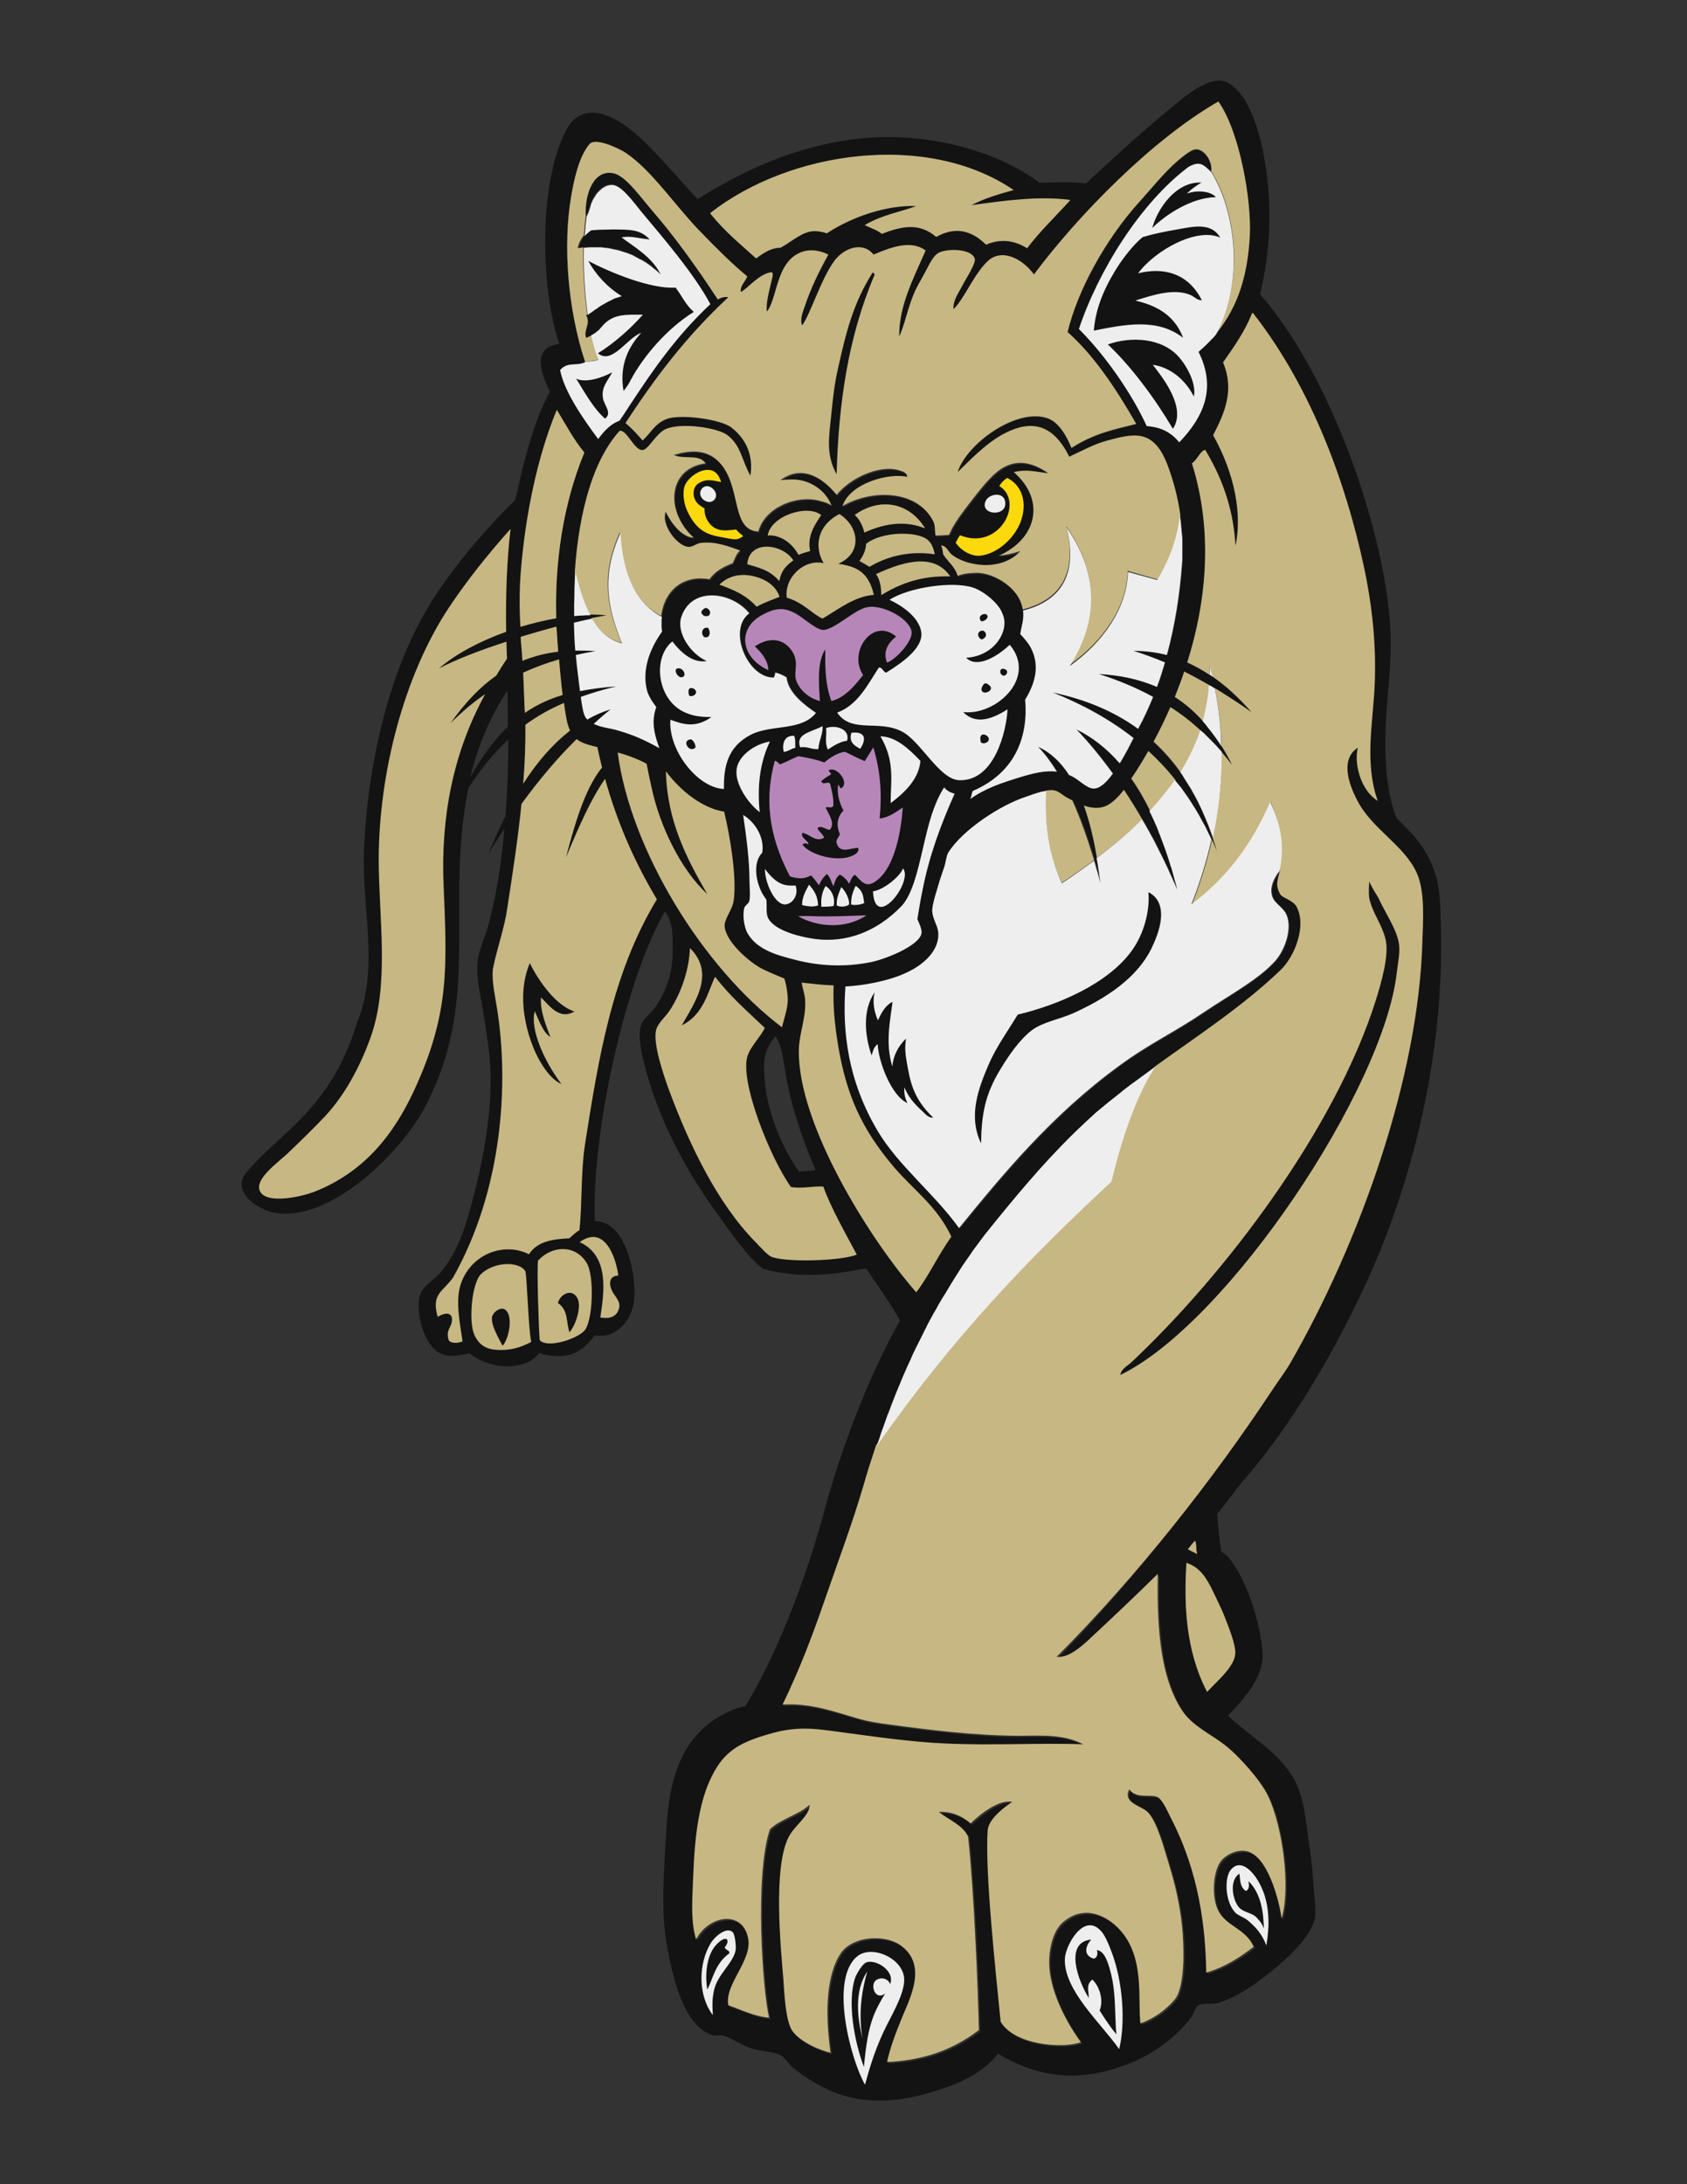 <?xml version="1.0" encoding="utf-8"?>
<!-- Generator: Adobe Illustrator 21.1.0, SVG Export Plug-In . SVG Version: 6.00 Build 0)  -->
<svg version="1.1" id="Layer_1" xmlns="http://www.w3.org/2000/svg" xmlns:xlink="http://www.w3.org/1999/xlink" x="0px" y="0px"
	 viewBox="0 0 612 792" enable-background="new 0 0 612 792" xml:space="preserve">
<rect x="0" y="0" width="612" height="792" fill="#333333" stroke="none"/>
<g>
	<path fill="#131313" d="M356.2,249c0.5-0.9,1-1.7,2.1-0.9c1.7,1.1,1.2,2.1,0.2,2.7C357.2,251.6,355.4,251,356.2,249z M356.2,231.9
		c1.9-0.8,1.9-2.3,0.6-3.2C354.4,228.4,354.2,231.1,356.2,231.9z M211.8,89.7C211.8,89.7,211.8,89.7,211.8,89.7
		C211.8,89.7,211.8,89.7,211.8,89.7c0.4,0,0.7-0.1,1-0.1c0.4,0,0.7-0.1,1.1-0.1c0.3,0,0.6,0,1,0c0.3,0,0.7,0,1,0c0.3,0,0.6,0,1,0
		c0.3,0,0.7,0,1,0c0.3,0,0.6,0,0.9,0.1c0.3,0,0.7,0.1,1,0.1c0.3,0,0.6,0.1,0.9,0.1c0.3,0,0.7,0.1,1,0.2c0.3,0.1,0.6,0.1,0.9,0.2
		c0.3,0.1,0.7,0.1,1,0.2c0.3,0.1,0.6,0.1,0.9,0.2c0.3,0.1,0.6,0.2,1,0.3c0.3,0.1,0.6,0.2,0.9,0.3c0.3,0.1,0.6,0.2,1,0.3
		c0.3,0.1,0.6,0.2,0.8,0.3c0.3,0.1,0.6,0.3,1,0.4c0.3,0.1,0.5,0.2,0.8,0.4c0.3,0.1,0.6,0.3,0.9,0.5c0.3,0.1,0.5,0.3,0.8,0.4
		c0.3,0.2,0.6,0.4,1,0.5c0.2,0.1,0.5,0.3,0.7,0.4c0.3,0.2,0.6,0.4,1,0.6c0.2,0.2,0.5,0.3,0.7,0.5c0.3,0.2,0.7,0.5,1,0.7
		c0.2,0.2,0.4,0.3,0.6,0.5c0.4,0.3,0.7,0.6,1.1,0.9c0.2,0.1,0.3,0.3,0.5,0.4c0.5,0.4,1,0.9,1.5,1.4c-3.1-6.5-10.2-10.4-14.2-13.5
		c3.6-0.7,6.8,0.6,10.2,0.7c-3.6-3.7-7-3.5-13.1-3.6c-2.3,0.1-4.7,0-8,0.3c-0.3,0.1-0.5,0.3-0.8,0.5c-0.1,0.1-0.2,0.1-0.2,0.2
		c-0.2,0.1-0.3,0.3-0.5,0.4c-0.1,0.1-0.2,0.2-0.3,0.3c-0.2,0.2-0.3,0.3-0.5,0.5c-0.1,0.1-0.1,0.2-0.2,0.2c-1.2,1.5-2.1,3.3-2.2,4.7
		C210.5,89.9,211.1,89.8,211.8,89.7z M358,222.9c-1.2-0.9-3.8,0.7-2,2.4C357,225.4,359.1,224.1,358,222.9z M212.7,122.5
		c0.7-0.3,1.3-0.6,1.8-0.8c0,0,0.1,0,0.1-0.1c0.2-0.1,0.4-0.2,0.5-0.3c0.1,0,0.1-0.1,0.2-0.1c0.2-0.1,0.3-0.2,0.4-0.3
		c0.1,0,0.1-0.1,0.2-0.1c0.2-0.1,0.4-0.2,0.5-0.4c0,0,0,0,0,0c0.2-0.1,0.3-0.3,0.5-0.4c0.1,0,0.1-0.1,0.2-0.1
		c0.1-0.1,0.2-0.2,0.4-0.4c0-0.1,0.1-0.1,0.2-0.2c0.2-0.2,0.3-0.4,0.5-0.6c4.2-5.3,9.4-4.5,15.1-4.6c-4.2,4.8-10.3,10.3-16.3,14
		c5.1,4.3,10.5-5.5,15.7-7.4c-5.7,6.2-7.8,13.2-6.4,21.1c1.2-1.6,1.9-2.5,2.6-4c4.6-8.6,13.2-18.7,22.9-24.7c-3-2.6-4.1-5.5-6.6-8.8
		c-9.2,0.5-23.5-5.4-31.7-9.7c2.9,5.3,7.2,9.8,12.2,12.8c-0.3,0.1-0.7,0.2-1,0.3c-0.1,0-0.2,0.1-0.3,0.1c-0.2,0.1-0.4,0.1-0.6,0.2
		c-0.1,0-0.3,0.1-0.4,0.1c-0.2,0.1-0.3,0.1-0.5,0.2c-0.1,0.1-0.3,0.1-0.4,0.2c-0.1,0.1-0.3,0.1-0.4,0.2c-0.1,0.1-0.3,0.1-0.4,0.2
		c-0.1,0.1-0.3,0.1-0.4,0.2c-0.1,0.1-0.3,0.1-0.4,0.2c-0.1,0.1-0.3,0.1-0.4,0.2c-0.1,0.1-0.2,0.1-0.4,0.2c-0.1,0.1-0.2,0.1-0.3,0.2
		c-0.1,0.1-0.3,0.1-0.4,0.2c-0.1,0.1-0.2,0.1-0.3,0.2c-0.1,0.1-0.3,0.1-0.4,0.2c-0.1,0.1-0.2,0.1-0.3,0.2c-0.1,0.1-0.3,0.2-0.4,0.2
		c-0.1,0.1-0.2,0.1-0.3,0.2c-0.1,0.1-0.3,0.2-0.4,0.3c-0.1,0.1-0.2,0.1-0.3,0.2c-0.1,0.1-0.3,0.2-0.4,0.3c-0.1,0.1-0.2,0.1-0.3,0.2
		c-0.2,0.1-0.3,0.2-0.5,0.3c-0.1,0.1-0.2,0.1-0.2,0.2c-0.2,0.1-0.4,0.3-0.6,0.4c0,0-0.1,0-0.1,0.1c-0.5,0.3-1.1,0.7-1.6,1.1
		c0,0,0,0,0,0c-0.1,0.1-0.3,0.2-0.4,0.3C214.5,117.5,211.7,119.6,212.7,122.5z M397.9,707.1c0.4,1,0.3,2.9-1.2,3.1
		c-4.3-1.4-2.4-5.3-0.8-6.9c-10,0.9-4.8,15.1-0.9,21.2c-0.1-3.1-1-4.9,1.3-6.7c3.2,3.2,3.9,8.3,2.6,11.2c2.2,3.5,3.9,6,6.1,8.7
		c-0.7-5.8-0.2-14.4-1.9-21.4C402.4,713.1,401.1,707.4,397.9,707.1z M365.4,243.7c0-1.3-2.9-2-2.5,0.2
		C363,245,364.9,245.8,365.4,243.7z M178.6,477.5c-0.6,2.9,2.7,8.3,3.8,10.5c2-2,3.9-9.6,1.5-12.6
		C182.2,473.2,179,475.6,178.6,477.5z M452.1,685.7c-2.4-1.6-2-4.4-2.4-6.3c-3.8,2.5-2.4,9.3-0.4,11.9c1.8,2.4,5.2,2.1,6.9,4.3
		c1.2,1.4,1.5,1.8,2.3,3.7c-0.1-5.1-0.8-12.6-5.6-17.2C453.1,683.6,453.4,684.8,452.1,685.7z M303.5,305.6c-0.3-1.1,0.7-1.8,1.2-3.1
		c-1.4-3.3-1-6.2,1.3-8.6c-1.5-2.7-2.5-6.5-1.9-9.4c0.5,0.5,0.7,1.9,1.4,1.1c2.5-2-1.8-7.7-4.7-6.4c-0.5,0.8,1.1,1.2,0.6,1.6
		c-1,0.7-2.3,1.3-3.5,2.5c0.7,1.6,2.3-0.1,3.2,0.8c0.7,2.8,1.4,5.6,1.2,8.2c-1.1,1-1.8,0-2.8,0.5c1,2.3,3.7,5.8,1.5,8.1
		c-1.5-0.1-2.7-1.6-4.4-0.8c-0.2,1,2.5,2.8,2.3,3.7c-3.1,1.7-5.1-1.4-7.8-1.8c-1,1.6,2.3,3,2.2,4.1c-0.7-0.1-1.3-0.8-2.2,0.2
		c2.7,3.7,12.8,6.5,18.1,4c1.6-0.7,2.6-1.6,2.1-2.9C308.6,307.5,304.5,309.7,303.5,305.6z M202.4,472.5c4,2.6,2.9,7.1,4.2,10.6
		c2.1-2.4,5-10,2.4-13.2C206.8,467.2,202.9,469.7,202.4,472.5z M322.9,719.5c-0.5-1.9-2.9-2.8-4.9-1.6c-2.6,1.5-0.6,7.9,3.2,4.9
		c-1.2,1.8-2.4,4-3.4,6.1c-2.9,6.1-3.7,13.7-4.4,20.6c-3.5-9.3-6.1-23.6-3.2-32.3c0.6-1.9,2.7-5,4-5.6
		C317.5,710.2,324.9,714.6,322.9,719.5z M314.6,714.9c-4.8,7-3.6,16.6-1.7,24.4C311.5,730.7,312.4,722.6,314.6,714.9z M262.9,706.3
		c0.6-0.9,1.3-1.8,0.9-2.9c-0.9-0.9-2.7,0.6-3.5,1.4c-4.2,3.9-4.6,11.9-3.7,16.7c1.9-3.6,2.7-9.5,7.9-13.1
		C264.6,706.8,263.6,707.5,262.9,706.3z M192.1,349.1c-6,14.4,0.7,30.7,3.8,35.8c1.7,2.9,4.3,6.6,7.7,8.1c-6-7.8-11.4-19.7-9.7-26.4
		c1.3,2.7,3.1,7.9,5.7,9.3c-2-5-3.7-9.9-3.4-14.3c3.5,3.7,6.9,8.1,12.1,5C201.8,364.7,195.4,356,192.1,349.1z M250.8,268.1
		c-3.8,0-0.9,5.2,1.5,3C252.4,270,251.7,268.7,250.8,268.1z M255.5,230.9c2.3,0.7,2.3-2.1,1.5-3.3
		C255.2,227.1,253.8,229.3,255.5,230.9z M256,220.4c-1.1,0.5-1.6,1.2-1.6,1.8c0.6,1.1,1.4,1.5,2.6,1.1
		C257.9,222.8,258,220.9,256,220.4z M251.8,249.8c-1-0.7-2.7-0.5-1.8,2.4C251,253.1,253.9,251.3,251.8,249.8z M219.5,151.8
		c2.8-2.1-0.5-4.9-0.8-7.7c-0.5-3.8,1.6-5.7,3.4-9.1c-4,2.1-9.7,3.8-13,2.2C212,142.3,215.4,148.3,219.5,151.8z M245.2,242.7
		c-0.5,1.3,1.3,3.7,2.8,2.6C249.2,244,246.8,241.3,245.2,242.7z M357.9,266.7c-1.1-0.8-2.7-0.7-2.1,2.4
		C356.8,270.4,360.3,268.5,357.9,266.7z M451.9,535.9c-3.6,4.1-6.7,8.8-10.3,13c0.1,3.2,0.9,10.2,1.4,13.6c1.2,0.9,2.7,2.1,3.7,3.5
		c6.5,8.9,10.5,23.4,11.3,32.8c0.7,8.6-5.6,16.1-12.5,23.3c8.1,7.7,17.8,12.8,23.6,22.4c4.5,7.5,4.7,18,6.1,26.2
		c0.6,3.9,1,8.3,1.3,12.8c0.3,4.3,1.2,9.6,0.4,12.6c-1.6,5.9-8.2,12.4-13.4,16.8c-6.7,5.7-14.2,11.2-21.7,13.4
		c-1.5,0.5-5.6-0.1-7.2,0.9c-1,0.6-1.6,3.1-2.4,4.2c-7.6,10.1-19.7,17.3-33.2,20.1c-13.4,2.8-25.1,0.2-36.9-6.8
		c-6.1,7.4-14.2,10.8-22.2,13.3c-12.7,4.1-23.6,5-34.4,1.7c-6.2-1.9-13-6-17.9-10c-1.4-1.2-2.6-3.3-4.3-4.4c-2.2-1.4-7-1.3-10.9-2.6
		c-3.7-1.3-7.5-4-10.2-4.6c-1.4-0.3-2.5,0.2-3.6-0.1c-10.6-3.1-14.4-21.2-16.2-30.1c-2.6-12.8-1.8-24.2-1.1-37.1
		c0.9-17.6,1.5-41.8,25.3-51.1c1.2-0.5,3.2-0.8,3.9-1.2c13.8-22.6,24-53.7,28.4-70.1c6-22.5,16.4-49.9,27.6-69.6
		c-2.9-5.4-8.5-13.1-12.3-18.9c-9.2,1.7-22.2,4.3-37.3,0.2c-5.2-3.6-11.4-12.7-17-20.4c-10.2-14.1-19.2-30.6-24.1-46.7
		c-1.9-6-5.2-17.4-3-21.9c1-2.1,3.5-3.9,4.7-5.6c4.9-7,6.8-13.8,6.5-22.3c-0.1-3.7,0.5-8.3-2.8-12.7c-15,26.2-26.7,82-25.4,112.3
		c11.6-0.2,15.1,20.4,14.3,28.2c-0.4,4.4-2.6,10.1-8.5,12.7c-2.2,0.9-4.1,0.7-5.9,0.5c-1.5,2.2-3.4,4.4-7,6.3
		c-1.4,0.7-2.6,0.9-4.4,1.1c-2.4,0.3-6.4-0.1-8.6-1c-1.1,1.2-2.4,2.5-3.7,3.1c-7.3,3.4-16.1,1.5-21.7-3c-4.5,1-9,1.9-12.5-1.3
		c-5.4-4.8-7.3-17.1-4.9-21.1c1.7-2.7,4.5-4.3,6.3-6.2c5.3-5.8,8.2-13.1,10.3-20c5.3-18,9.7-39.3,8.2-58c-0.4-5-1.4-10.1-2.1-15.4
		c-1-6.9-3.5-15.5-2-22.1c0.9-4,2.7-7.8,3.7-11.6c2.9-11,4.7-22.7,5.7-34.5c-2,2.9-3.9,6-5.8,9.1c2-5,4.1-9.5,6.2-13.7
		c0.7-9.2,1-18.5,1-27.8c-5.1,4.8-9.8,10.5-14.4,17.5c-2.7,12.8-3.4,26.1-3.4,39.7c0,27.8,1.2,50.2-12.5,76.3
		c-8.4,15.9-34.2,42-54.8,38.1c-5-0.9-14.4-6.6-10.9-13.2c10.6-14.4,31.1-22.7,41-55.3c8.5-20.5,1.6-41.6,2.7-64.4
		c1.5-30.2,9.1-65.7,26.2-91.4c8.6-12.9,19.3-25,28.5-34c1.2-3.7,1.6-7.1,2.4-10c2.5-10.2,5.4-20.3,10.3-29.4
		c-3.3-6.6-6.7-16.1,3.4-17.3c-6.9-20-7.9-60.6,3.6-79.4c4.3-5.9,10.5-5,15.5-2.6c10.3,4.8,20.6,18.5,31.1,29.5
		c21.1-13.3,39.8-19.8,58.2-21.9c19.4-2.2,41.4,1.7,58.3,11.1c2.2,1.2,5.9,3.6,7.5,4.9c6.6-0.2,11.1-0.4,16.9,0.2
		c3-2.8,8.2-7.6,11.3-10.4c7.3-6.7,13.9-12.4,22.1-19.1c5.5-4.6,12.9-9.6,17.8-7.1c8.3,4.2,12.1,19.6,13.4,27.2
		c3.2,17.5,2.2,34.7-1.5,49.6c23.9,27.1,42.8,78.6,46.7,114.2c1.5,13.8,0.4,21.6-0.7,35.5c-0.9,12.6-1.2,28.1,3.5,40.2
		c3.4,3.5,5.7,5.5,8.1,8.7c8,10.8,7.7,19.7,8,29.4c1.3,40.1-7.1,82.3-22.2,119.3C489.1,481.6,471.1,513.7,451.9,535.9z M257.6,77.3
		c5.3,6.8,11.1,11.3,16.8,16.5c3.2-2.5,5.5-3.8,8.9-3.9c4.6-2.6,8-6,12.3-6c1.1,0,2.9,0.2,4.4,0.8c9.2-6,21.6-10.3,32.5-9.9
		c-5.6,2.1-12.3,3-18.7,6.9c2.1,1,4.3,1.6,6.2,3.2c7.4-2.9,13.7-4.1,19.7,1.1c7.2-4,13-2.2,18.1,2.8c5.6-2.3,10.4-1.4,14.9,1.3
		c4.5-6,10.4-11.7,15.7-17.5c-11.4-1.5-23.6,0.1-35.9,1.9c4.3-2.4,10.5-4.2,15.3-5.5C336.5,47.6,286.5,54.6,257.6,77.3z
		 M203.2,134.2c1.5,7.8,8.4,17.5,13.8,25c2.2-3,4.6-5.6,7.5-6.9c1.3-1.8,2.5-3.8,3.6-5.4c8.6-12.9,17-25.2,29.4-36.9
		c-5.9-11-17-23.9-24.7-33.1c-3.4-4-7.9-10.6-11.3-10.1c-0.4,0.1-0.8,0.1-1.2,0.2c-0.1,0-0.2,0.1-0.3,0.1c-0.2,0.1-0.5,0.2-0.7,0.3
		c-0.1,0.1-0.2,0.1-0.3,0.2c-0.2,0.1-0.4,0.2-0.6,0.3c-0.1,0.1-0.2,0.2-0.3,0.3c-0.2,0.1-0.3,0.2-0.5,0.4c-0.1,0.1-0.2,0.2-0.3,0.3
		c-0.1,0.1-0.3,0.3-0.4,0.4c-0.1,0.1-0.2,0.2-0.3,0.3c-0.1,0.2-0.2,0.3-0.4,0.5c-0.1,0.1-0.2,0.2-0.2,0.3c-0.1,0.2-0.2,0.3-0.3,0.5
		c-0.1,0.1-0.1,0.2-0.2,0.3c-0.1,0.2-0.2,0.4-0.3,0.5c-0.1,0.1-0.1,0.2-0.2,0.3c-0.1,0.2-0.2,0.4-0.3,0.6c0,0.1-0.1,0.2-0.1,0.3
		c-0.1,0.2-0.2,0.4-0.3,0.6c0,0.1-0.1,0.2-0.1,0.3c-0.1,0.2-0.2,0.4-0.2,0.7c0,0,0,0.1,0,0.1c-0.3,0.8-0.5,1.5-0.7,2.2
		c0,0.1,0,0.1-0.1,0.2c-0.1,0.2-0.1,0.3-0.2,0.4c0,0.1-0.1,0.2-0.1,0.3c-0.1,0.1-0.1,0.2-0.2,0.4c0,0.1-0.1,0.2-0.1,0.3
		c-0.5-8.2,3-17.3,10.3-15.5c4.4,1.1,9.7,8.8,13.9,13.6c8.4,9.7,16.5,21.1,23.7,32.1c0.9-0.5,2.3-1.2,3.8-0.8
		c-15.6,14.5-26.9,29.7-37.3,45.6c2.2,1.8,4.2,4,6.2,6.3c3-2.6,4.3-6.1,8.8-7.8c4.8-1.8,19.3,0,23.4,3.1c6.5,5,7.9,11.8,6.9,17.5
		c-3.3-6.1-3.4-10.9-8.3-14.7c-3.5-2.7-16.7-4.7-22.4-2.2c-3.6,1.6-6.3,7.6-8.5,7.6c-3,0-5.5-7.3-8.2-7c-11,12.1-15.5,34-16.5,54.9
		c0,0.1,0,0.2,0,0.3c-0.1,1.2-0.1,2.5-0.1,3.7c0,0.2,0,0.3,0,0.5c0,1.2-0.1,2.4-0.1,3.6c0,0.1,0,0.3,0,0.4c0,1.2,0,2.5,0,3.7
		c0,0,0,0,0,0c0,0,0,0,0,0c1-0.1,1.9-0.2,2.9-0.2c0.1,0,0.2,0,0.2,0c0.9-0.1,1.8-0.1,2.6-0.1c2.4,0,4.5,0.1,6.4,0.3
		c-1.6,0.3-3.5,0.6-5.5,1c0,0,0,0,0,0c-1.5,0.3-3.2,0.7-4.9,1.1c-0.6,0.1-1.1,0.3-1.7,0.4c0.1,3.5,0.2,6.9,0.5,10.1
		c2.4,0,4.8,0,7.3,0.2c-2.4,0.4-4.8,0.9-7.1,1.4c0.2,2.6,0.5,5.1,0.8,7.4c0.1,0.8,0.2,1.7,0.3,2.5c0.1,0.9,0.3,2,0.4,3.2
		c4.1-0.8,8.5-1.4,13.2-1.7c-4.7,1.1-9,2.4-12.9,3.8c0.4,3.1,0.9,6.2,1.7,7.4c0.2,0.3,0.4,0.6,0.7,0.8c2.7-1.6,5.5-2.8,8.4-3.7
		c-2.1,1.7-4.1,3.4-6.1,5.3c2.7,1.3,6.2,1.6,8.5,2.3c6,1.7,10.1,3.6,15.3,6.5c-1-2.9-2.1-5.9-2.1-9.6c0-1.6,0.4-3.9,1-5.3
		c-1.4-1.8-2.9-4.1-3.4-6.1c-1.9-7.5,1.1-15.2,5.5-21.3c-0.1-0.4-0.1-0.9-0.2-1.3c0-0.2,0-0.3,0-0.5c0-0.3,0-0.6,0-0.9
		c0-0.2,0-0.4,0-0.6c0-0.3,0-0.5,0-0.8c0-0.2,0-0.5,0.1-0.7c0.6-6.1,4-12.3,11.3-13.8c2-0.4,4.3-0.3,6.3,0c2-2.9,5.2-4.6,8.4-5.8
		c0.8-1.7,1.4-3.6,2.7-4.6c-3.9-1.4-9.2-3.5-14.5-2.7c-1.3,0.2-2.9,1.5-4.2,1.4c-4.1-0.2-10.2-8.2-8.3-12.8
		c2.2,4.8,6.3,9.4,10.1,9.4c-10.6-9.7-9.2-25.2,4.4-26.9c-2.5-3.5-7.3-1.3-11.6-3c6.4-2.1,12.9-2.1,17.4,3.6
		c7.1,9,3.5,23.6,13.3,24.1c2.3-8.7,13.8-13.3,21.9-11.2c1.9,0.5,3.3,0.8,4.6,1.8c-1.9-5.3-7.2-8.7-12-9.3c-2.3-0.3-4-0.1-6.5,0.1
		c7.6-5.6,14.9-1.4,20.4,5.3c5.5-6.7,16.1-10.9,22.6-8.9c1,0.3,3,0.8,3,2.4c-6.4-1.5-20.6,2.1-23.5,10.6c10.7-6.2,27-6,32.9,5.4
		c0.9,1.7,0.5,3.4,0.9,5.3c1.6-0.1,3.2-0.1,4.9-0.3c1.4-3.5,4.4-7.6,7.6-11.7c2.9-3.7,6.5-8.5,9.9-11.2c6.8-5.5,13.5-2.9,18.5,0.6
		c-4.4-0.5-8-1.6-12.5-0.4c11.7,10.2,8.3,24.3-5.5,30.3c2.6-0.3,4.4-0.6,7.9-1.7c-7.1,7.7-19.8,5.4-24.9,1.3
		c-1.5-1.2-1.8-3.2-3.9-3.3c0.4,1,0.7,2,0.7,3.1c1.4,2.4,4.3,4.4,5.3,7.9c2.6-1,4.4-1,6.8-1.1c6.4-0.1,16.3,5.7,16.9,14.1
		c0.2,2.6-0.7,5.2-1.1,7.7c1.3,1.4,2.8,3.1,3.7,4.7c3.8,7,1.4,13.7-1.9,19.1c1.1,12.5-2.9,26.2-19,33.1c-0.4,0.8-0.4,1.7-0.9,2.9
		c5.3-3.8,11.3-5.8,17.8-7.8c5.2-1.6,9.5-2.6,13.6-2.1c-2.1-3.4-4.3-6.4-6.8-9c4.4,2,8.1,5.4,11.2,10.2c0.7,0.3,1.3,0.6,2,1
		c2.5,1.6,5.1,4.3,7.5,3.9c2.1-0.3,4.3-2.5,6.4-5.4c-4.2-5.8-8.6-11.2-13.2-16c5.6,2.7,10.9,6.8,15.7,12.3c1.9-3.1,3.6-6.4,5-9.2
		c-8.7-6.8-18.5-12.2-29.3-16.5c11.4,2.4,21.9,6.6,31,13.2l0.1-0.3c2-3.6,3.7-7.4,5.3-11.3c-6.2-3.4-12.8-6.1-19.7-8.3
		c7.4,0.4,14.5,1.8,21.1,4.7c1.1-2.9,2-5.9,2.9-8.9c-3.8-1.6-7.6-3-11.4-4.2c4.1,0,8.1,0.5,12.1,1.5c3-11,4.7-22.3,5.5-33.2
		c0.1-0.7,0.1-1.5,0.1-2.2c0-0.3,0-0.5,0-0.8c0-0.5,0-0.9,0-1.4c0-0.3,0-0.7,0-1c0-0.4,0-0.8,0-1.2c0-0.4,0-0.8,0-1.1
		c0-0.4,0-0.7,0-1.1c0-0.4,0-0.8-0.1-1.2c0-0.3,0-0.7-0.1-1c0-0.4-0.1-0.8-0.1-1.2c0-0.3,0-0.7-0.1-1c0-0.4-0.1-0.8-0.1-1.3
		c0-0.3-0.1-0.6-0.1-0.9c-0.1-0.4-0.1-0.9-0.2-1.3c0-0.2-0.1-0.4-0.1-0.7c0,0,0,0,0,0c-0.9-6.3-2.5-12.5-4.8-18.5
		c-5.1-13-12.4-10.9-21.6-8.5c-4.9,1.3-9.3,3.8-13.9,5.9c-5.9-11.9-13.7-13.4-23.2-8.6c-7.1,3.6-13.3,10.4-17.3,14.2
		c3.3-10.5,21.7-23.6,32.8-19.5c3.9,1.4,6.8,6.4,8.5,10.7c8.4-5.4,15.9-6.8,23.5-8.7c-7.5-13.1-15.5-25-24.9-33.3
		c3.6-15.1,13.7-33.6,26.1-47.3c4.5-5,9-10.6,13.6-14.6c1.6-1.4,4.6-3.9,6.3-4.3c3.3-0.8,6.7,4.3,6.1,7.9l0,0v0
		c-2.9-2.9-4.1-4.1-8.2-1.9c-17.5,13.1-32.8,37.8-39.8,58.8c9.5,9.5,19,23.2,24.6,35.2c4.3,0.3,8.4,1.7,11.8,5.9
		c9.1-9.3,13.5-19.8,7-32.8c0.7-0.6,1.4-1.2,2.1-1.9c0.2-0.2,0.4-0.4,0.6-0.6c0.5-0.5,1-1,1.4-1.4c0.2-0.2,0.4-0.4,0.6-0.6
		c0.6-0.6,1.1-1.2,1.7-1.9c0,0,0,0,0,0c8.3-10,11.5-22,12.2-35.4c0.7-13.2-3.8-38.1-11.4-48.7c-24.1,13.8-51,41.4-66.9,62.7
		c-4.5-6.1-12-9.5-16.9-4.7c-5,4.8-8.4,13.6-12.3,17.3c-0.2-3.4,1.8-5.7,3.6-9.3c1-1.9,4.7-7.5,4.1-9.1c-1.4-3.8-10.7-3.6-13.3-1.9
		c-2.1,1.3-3.5,4.8-4.9,7.3c-1.4,2.6-2.9,5-3.9,7.5c-2.3,5.4-3.4,11.6-5.3,15.4c-0.1-11.2,5.2-21.1,9.6-31.2
		c-5.3-3.8-12-1.4-18.9,1.5c-3.8-4.8-10.5-2.5-14,2c-5,6.6-8.7,19.2-11.9,23.7c-0.9-2.1,0.2-4.8,0.9-6.8c2.2-6.6,5.2-12.8,8.6-18.9
		c-3.2-1.6-7-2.2-10.5-0.6c-8.6,4-7.9,16.4-11.8,21.3c-0.4-3.5,1-8,1.7-11.2c0.2-1,0.9-2.8,0-3.1c-4.3,0.4-8.5,5.7-11.1,7.2
		c-0.5-2.2,1.6-3.8,2.3-5.7c-5.6-4.6-11.2-10.2-17.1-16.3c-9.4-9.7-17.5-22.1-27-28.5c-2.1-1.4-11-5.8-13.2-3.1
		c-3.8,4.5-5.6,13-6.6,18.9c-3.1,18.1-1.1,41.3,5,59.8c0,0,0,0,0,0l0.1,0.2C209.2,133,205.9,131,203.2,134.2z M332.8,333.4
		c0.5-3.3,1.1-6.9,1.9-10.7c2.4-12.3,6.6-23.7,11.6-34.8c-1.7-0.5-2.7-1-3.8-2.3c-6,9.4-7.1,22.3-10.6,33.4
		c-1.1,3.5-2.7,7.4-4.9,9.7c-9.1,9.4-20.1,13.3-31.2,11.9c-3.9-0.5-14.7-2.6-17.2-7.7c-0.8-1.7-0.3-4.5-0.6-6.6
		c-0.7-1-1.4-2-1.9-3.1c-2.4-5.1-2.5-11,0.4-13.9c0.9-5-2.1-10.8-6.9-13.7c1.1,7.4,2.3,16.5,2.3,23.9c0,2.5,0.4,5.8-0.1,7.4
		c-0.2,0.8-1.4,1.5-1.7,2.2c-0.8,2.2-0.3,6.9,1.1,9.4c3.6,6.3,11.5,8.1,17.2,9.6c8.8,2.3,18.2,2.8,27.8,0.8
		c5.2-1.1,17.3-5.9,18.1-10.4C334.5,337.1,333.5,334.9,332.8,333.4z M272.6,266.3c7.5-3.9,18.3-1.3,23.6-7.9
		c-3.8-2.6-10-7-10.7-12.9c-1.5-0.8-2.5-1.4-4.1-1.7c0,0.7,0,1.1-0.5,1.8c-9.5,0.2-17-17.3-8.9-23.3c-6.3-7.9-20.8-9.9-24.6,1.2
		c-2,5.8,3.4,13.6,9.2,16.1c-5,1-9.3-2.9-12.5-7.1c-7.2,5.8-5.6,20.8,4.1,25.5c3.3,1.6,6.3,1.9,10.1,1.9c-5.9,4.2-10.6,2.7-14.9,1
		c-0.8,10.7,9.6,24.5,19.4,25.1C262.5,278.3,263.8,270.8,272.6,266.3z M261.6,174.8c-0.5-1.9-1.3-3.1-2.4-3.7
		c-3.8-2.2-10.1,2.3-10.9,5.8c-0.6,2.3,0,6,1,8.2c3.6,8,8.1,9,13.3,9.9c4.1,0.7,4.7,1.2,7.1-0.5c-1-0.9-2-1.6-2.5-2.4
		c-3.6,0.3-8.2,1.5-10.9-4.1c-0.5-1.1-0.7-2.5-0.6-3.5c-1.1-0.7-2.5-1.5-3.2-2.7c-1.2-2-1.1-4.7,0.5-6.1
		C255.8,173.4,258.1,174.1,261.6,174.8z M254.7,177.3c-2.4,2.9,2.5,6.6,4.7,3.8C261.2,178.5,256.9,174.5,254.7,177.3z M325.1,230.8
		c-3.2,2.6-4.8,5.6-3.2,9.4c3.9-1.6,9.7-8.4,8.8-11.7c-1.5-4.9-10.9-9.5-16.1-8.4c-4.8,1.1-10.4,7.1-15.2,8.2
		c-2.6,0.6-6.8-3.6-10-5.5c-4.5-2.7-7.6-2.7-12.8,0.1c-9.1,5-7.7,15.5,2.2,20c0-3.3-2.4-6.3-4.9-8.6c5.5-3.8,10.5-2.8,13.4,1.5
		c2.9,4.2,0.6,7.8,1.6,10.7c1.5,4.4,5.6,6.9,8.6,7.6c-0.3-5.9-1.2-13.8,2-18.8c0,4.1-0.5,12,2.2,18.8c5.2-1.2,8.8-6,11.5-9.4
		C307.5,236.5,316.6,223.6,325.1,230.8z M306.5,272.6c-2.7,0.4-5.2,2-7.5,3.9c-2.4-1.1-6.1-1.7-9.4-2.3c-2.8,1.1-3.9,1.9-6.7,3
		c-0.8-0.7-1.1-1.1-1.8-1.4c-3.5,12.9-2.8,26.3,5.5,42c2.9,0.8,5.1,1.1,7.6-0.4c1.2,1.2,1.8,2.1,2.9,3.6c0.8-1.7,1.3-2.7,2.9-4.1
		c1.4,1.5,1.5,2.8,2.3,4.4c0.6-1.2,0.7-2.9,2.4-4.2c1.2,0.7,2.6,1.9,3.3,3.4c0.6-1.2,1.1-2.8,2.2-3.3c2.4,2.6,3.9,4.6,7.1,2.6
		c7.8-4.9,9.7-20,10.2-27c-2.5,1.7-5.2,3.7-8.4,4c0.8-8.2,0.5-16.7-2.3-25.8c-1,1.9-1.9,3.1-3.1,5
		C311.5,275.1,309.3,273.9,306.5,272.6z M312.1,271.5c2.6-4.1,1.4-6.4-3.2-5.8C307.8,268.6,309.5,270.3,312.1,271.5z M333.9,276
		c-4.4-4.7-9-8.9-14.5-9c5.4,9.1,3.7,16.5,3.7,24.2C329.2,286.7,333.4,281.8,333.9,276z M327.6,315c-1.4,3.3-7.5,7.9-10.9,8.3
		c0.2,4.4,1.6,5.8,3.3,5.6C324.1,328.3,330.3,318.4,327.6,315z M289.5,332.2c6.6,3.8,16.8,5,24.8-0.3c-5.7,0.2-14.1,0.6-19.7,0.3
		C292.8,332.1,291.8,332.2,289.5,332.2z M296.7,328.3c-0.2-3.2-1.2-5-3.3-7.5c-1.3,2.4-2.5,4.7-2.5,7.4
		C293.1,328.7,295.2,328.9,296.7,328.3z M298,328.7c1.8,0,2.9,0.1,4.4-0.2c0.7-2.9-0.7-5.9-2.9-7.2
		C298.2,323.4,297.7,326.1,298,328.7z M303.7,328.4c1.7,0.6,3.3,0.3,4.3-0.5c0.3-1.8-1.3-4.9-2.8-6.3
		C304.6,323.1,303.2,326.1,303.7,328.4z M308.8,328.1c1.5,0.2,3,0,4.7-0.6c-0.4-2.4-0.2-4.3-3.1-6.3
		C309.5,323.2,308.6,325.6,308.8,328.1z M288.6,321.1c-3.3,0.1-6.4,0.3-11.1-6c-0.1,4.8,3.7,13.5,7.7,12.8
		C288.1,327.4,289.7,323.9,288.6,321.1z M288.1,266.8c-3.7-0.2-4.4,3.1-3.8,5.8c1.3,0.1,2.9-1.3,4.2-1.4
		C288.4,269.8,288.7,268.4,288.1,266.8z M290.3,271c2.4-0.4,4.3,0.9,6.6,0.6c0.1-2.9,1.7-5.4,1.5-8.3
		C294.1,265.6,288.5,266,290.3,271z M299.7,264c0.3,2.6-0.6,5,0.6,7.8c2.5-1.7,4.9-3,7-3.2C308.5,264.4,303.2,262.7,299.7,264z
		 M319.7,215.8c9.1-5.7,17.2-7,25-6.9c-5.4-7.9-15.4-6.2-26.9-0.8C319.5,210.5,319.7,213.7,319.7,215.8z M339.1,201.1
		c-0.4-1.6-0.7-3.6-2.4-5.1c-3.6-3.4-16.9-3.3-22.5,1.4c-0.1,1.9-0.6,3.6-2.4,6.2c1.2,0.7,2.4,1.2,3.6,2.1
		C324.2,200.4,333.1,200.1,339.1,201.1z M335.6,191.6c-5.6-9.3-16.2-11.5-25.6-4.9c2.1,1.9,3,4.4,3.5,6.4
		C321.6,189.4,329,188.9,335.6,191.6z M304.6,186.4c-8.6,4.5-8.9,12.4-5.7,17.8c-7.2-1.6-14.3,5.3-13.4,12.5c6.1,1.8,9.3,6,13,7.6
		c5.9-3.5,11.7-8.1,18.6-8.6c-2.1-9.1-7.2-10.2-12.9-11.3C312.8,200.7,311.9,191.1,304.6,186.4z M297.9,186.8
		c-4.8-4-18.4,0.2-19.4,7.4c2.9-0.4,7.9,1.2,11.2,7c1.4-0.6,2.8-1,4.2-1.4C292.8,194.9,295.2,190.8,297.9,186.8z M271.1,204.5
		c4.1,1.2,8.2,2.2,11.6,6.1c0.8-3.6,2.2-5.3,5.1-7.5C284,197.2,271.8,195.5,271.1,204.5z M260.9,212c4.7,1.7,9.4,3.5,13.5,8
		c2.9-1.6,5.5-2.4,8.3-3.6c-0.7-2.5-2.6-4.7-5.8-6.2C272.3,208,265.7,207.3,260.9,212z M267.1,279.4c-0.3,5,4.2,11.7,8.5,15
		c-0.9-9-0.1-17.7,3.7-25.6C273.6,269.7,267.4,274.2,267.1,279.4z M347.9,282.9c12.8,0.5,17.2-17.8,17.6-25.7
		c-6.2,4-11.9,5.4-16.1,1c11.8,1.4,27-12.4,16.9-24.4c-4.3,4.1-11.9,8.8-15.8,4.7c10.6-0.7,15.8-10.1,13.3-15.6
		c-1.2-4.1-7.1-8.5-10.7-9.8c-7.4-2.5-23.5-0.2-30.4,4.4c5.2,2.4,10.7,6.7,11.5,11.6c0.9,5.7-6.6,11.1-12.7,14.8
		c-1-0.1-1.6-2.2-2.7-1.8c-4.1,6.3-7.6,13.7-15.1,16.3c5.2,7.7,15.1,2.4,23.6,6.9C334,268.8,340.9,282.6,347.9,282.9z M348.3,194.1
		c-0.5,0.6-0.9,1.3-1.6,2.7c2.2,3.2,6.1,5,8.8,4.7c5.9-0.6,11.7-5.6,14.3-11.2c2.9-6.4,1.9-13.8-4.4-17c-1.4,0.9-2,1.7-2.9,2.9
		C371.9,182,362.4,199.9,348.3,194.1z M364.7,182.6c0-4.7-6.4-3.7-7.3-0.5C355.9,186.7,364.7,187.4,364.7,182.6z M188.8,227.3
		c4.4-1.3,8.8-2.4,13-3.1c-0.6-20.1,2.5-41.5,10.2-60.1c-4.1-4.9-6.8-10.1-10-15.5c-7.2,17.2-11.4,38.6-13,57.9
		C188.4,213.4,188.4,220.4,188.8,227.3z M202.5,236.3c-0.2-2.8-0.4-5.4-0.5-7.4c0-0.5-0.1-1-0.1-1.6c-4.2,1.1-8.5,2.3-12.9,3.7
		c0.1,1,0.1,2,0.2,3.1c0.1,1.9,0.3,3.7,0.4,5.6C193.8,237.9,198.1,236.8,202.5,236.3z M189.8,243.9c0.2,4.3,0.3,8.5,0.5,12.8
		c0,0.6,0.1,1.2,0.1,1.8c4.2-2.9,8.7-4.9,13.7-6.5c-0.5-4.1-1-8.7-1.3-12.9C198.3,240.4,194,242,189.8,243.9z M189.8,284.2
		c5.3-8.3,11-14.7,16.9-19.3c-0.6-1.2-1-2.6-1.3-4.3c-0.3-1.5-0.6-3.4-0.9-5.7c-5.1,2.2-9.7,4.8-14,7.9
		C190.6,270,190.3,277.1,189.8,284.2z M176,251.7c-4.4,3-8.5,6.5-12.5,10.5c5.3-7.6,10.8-13.3,16.6-17.3c1.2-2,2.8-4.6,3.9-6.1
		c-0.1-2.1-0.2-4.2-0.2-6.2c-9.3,3-18.2,6.4-24.5,9.7c6.4-5.6,15.2-10.1,24.4-13.3c-0.3-13.9,0.3-26.2,1.6-37.3
		c-8.3,9.2-15.7,18.5-22,28c-17.1,25.5-25.8,61.4-25.8,91.9c0,20.9,4,45.1-3,64.6c-3.2,8.9-8.6,20.1-16.6,28.6
		c-4.5,4.8-8.2,8.5-13.3,13.2c-3.8,3.6-12.5,9.6-10.1,14c2.6,4.7,15.2,1.7,19.2,0.2c20.9-7.9,31.2-24.6,37.7-39.3
		c11.8-26.6,10.8-43.1,9.6-72.2C159.9,296.4,164.3,273,176,251.7z M184.2,263.5c0-4.4,0-8.8-0.1-13.1c-6.6,9.9-10.8,20.4-13.5,31.4
		C175,274.1,179.4,268.1,184.2,263.5z M192.8,486.6c-1-4.4-1.5-22.5-2.1-25.6c-2.4-3.9-11.6-3.5-16.1,1c-3.4,3.3-4.5,17.1-2.5,21.8
		c2.2,5.2,6.2,5.7,9.7,5.7C185.5,489.5,188.6,488.8,192.8,486.6z M212.8,457.9c-4.2-6.7-12.8-6.2-17.6-0.8
		c-0.5,2.2,0.3,26.3,0.6,28.8c2.5,3.1,13.3-0.2,16.2-3.4C215.2,479.1,215.7,462.5,212.8,457.9z M210.2,450.5
		c11.2,5,8.7,19.1,7.5,27.3c3.2,0.5,6.1-0.2,6.8-3.4c0.6-2.6-1.6-4.1-2.7-6.5c-0.9-1.9-1.4-5.1,2.4-5.3
		C223.4,455.5,219.1,444,210.2,450.5z M238.2,326.1c-9.1-15.2-14.9-29.7-18.8-43.7c-5,7.4-9.1,16.6-14.2,28.6
		c4-15.5,7.7-26,13.1-32.7c-0.6-2.5-1.2-5-1.7-7.4c-3.4-0.8-5.8-1.5-7.5-2.9c-6.9,6.8-13.5,14.6-20,23.5
		c-1.3,12.9-3.3,25.7-5.2,38.1c-1,7.1-3.7,14.2-5.2,21.9c-0.4,4.7,0.9,10,1.6,14.6c4.2,26.7,2.1,65-16,97.1c-3.7,5.3-8,5.8-5.6,14.3
		c2.5-1.6,5.2-1.8,5.2,1c-0.1,3.1-2.4,3.5-1.2,7.5c0.6,0.8,2.3,1.4,5,0.4c-0.8-6-2.9-15.1-0.4-21.5c4.1-10.6,15.8-14.5,24.5-10.1
		c3.3-5.2,10-5.5,14.7-5.8c0.7-0.7,2.4-2.3,3.6-2.9c1-8.9,0.5-21.3,2-31C217,383.8,221.9,353,238.2,326.1z M283.6,372.5
		c0.5-2.5,2-6.2,2.1-9.9c0-1.6-0.4-5.7-1.3-7.8c-2.5-1-7.3-3-9.1-4.1c-4.3-2.6-11.7-9-12.5-14.5c-0.4-2.9,2.8-6.2,3.3-9.8
		c1.2-8.8-1.4-23.5-3.5-32.1c-7.9-1.3-15.9-7.6-21.1-14.6c0.4,17.8,7.4,31.4,15,44.5c-10-9.2-17.1-25-19.9-37.2
		c-0.7-3.2-1.3-5.7-2.1-10c-2-1.3-8-3.6-10.5-4.1C228.7,307.9,254.7,350.6,283.6,372.5z M284.7,387.4c-0.7-3.8-1.1-8-3.1-11.3
		c-0.1-0.2-0.2-0.3-0.5-0.1c-4.2,5.3-4.2,8.8-3.7,15.5c0.8,10.2,5,22.6,12.4,33.3c1.8,0,4.5-0.4,6.1-0.5
		C291.1,413.1,286.7,400.7,284.7,387.4z M310.8,454.9c-3.7-7-9.5-17.1-12.1-24.6c-2.7-0.5-8.4,0.9-11.7,0
		c-7.3-10.1-18.8-38.4-15.7-47.6c1.2-3.6,5.1-7.3,6.2-10.1c-6.1-5.8-12.3-11.1-18-18.5c-2.5,5.1-4.1,13.8-12.1,17.6
		c4.7-8.3,12.3-18.7,3-28c-0.3,7.3-2.8,15.3-7.2,22.4c-1.6,2.5-4.2,4.4-5,7c-1.5,4.7,2.7,17,5.1,23.4c6.9,18.2,16.8,39.6,30.9,53.8
		c1.7,1.7,4.4,4.6,5.5,5.2C284.5,457.9,305.9,457.2,310.8,454.9z M332.4,468.6c4.7-6.3,7.7-13.1,12.8-20
		c-5.2-11-13.7-16.8-20.8-25.2c-11.9-14-17.4-26.4-20.3-44.3c-1.2-7.4-1.9-14.3-1.6-21.6c-3.9-0.2-7.7-0.7-11.6-1
		c0.5,2.2,1.2,4.2,1.3,6.6c0.3,6.3-2.2,11.9-2.3,17.8C289.4,407.7,316,449.9,332.4,468.6z M266.9,706.9c0.2-1.2-0.2-5.4-1.2-6.3
		c-2.1-2-6.3,1.3-8,4.1c-4.2,6.9-4.9,18.2,0.8,26c-0.2-3.8-0.3-5.8,0.5-9.3C260.4,715.8,266.2,711.6,266.9,706.9z M320.5,737
		c3-6.4,7.3-13.1,7.6-18.7c0.4-7.9-11.5-13.3-16.9-9.1c-10.4,8.2-2.4,37.8,2.7,46.6C315.2,750.6,317.3,743.8,320.5,737z
		 M403.1,707.4c-0.9-2.4-2.1-5.3-3.6-7.1c-6.3-7.2-13.1,5.3-13.2,10.1c-0.2,11.4,13.2,23.2,19.7,32.6
		C408.2,733.7,407.5,718.7,403.1,707.4z M457,683.1c-2.3-4.4-7.1-9.7-10.7-4.7c-1.9,2.8-1.9,11.1,2,15.2c0.9,0.9,3,1.6,4.4,2.7
		c2.8,2.2,5.2,4.9,6.8,9.1C460.6,698.8,460.9,690.3,457,683.1z M440.5,578c-3.1-6.6-5.6-9.7-10.1-11.3c-0.9,14.7-0.5,31.6,7.5,46.8
		c3.6-4,9.8-9,10.2-13.7c0.3-3.3-2.3-9.6-4.1-14.2C443.1,583.2,441.7,580.5,440.5,578z M434.3,563.5c-0.5-1.8-0.1-3.2-0.7-4.8
		c-1.2,0.9-1.6,2.1-2.7,3.1C431.4,562.1,433.1,562.9,434.3,563.5z M461.3,504.4c2.2-3.4,4.7-6.5,6.7-10
		c25.2-43.7,46.7-103.8,48-153.2c0.2-6.5,1.1-18-2.1-24.8c-4.6-10-16.1-15.7-21.5-26.1c-3.5-6.7-6-15.2,0.2-19.2
		c-1.4,5.3,0.7,15.2,7.2,19.3c-4.9-14-1.7-28.2-1.1-42.2c0.6-13.9-0.8-28.3-4-43.1c-6.1-28.3-18.2-63.5-40-91.4
		c-0.1-0.2-0.2-0.3-0.5-0.1c-2.4,6.2-6.4,12-10.5,17.8c4.2,10.1,0.6,18.3-3.6,26.4c8.1,14.5,10.5,29,8.1,40.2
		c-0.6-10.9-3.4-22.3-11-34.9c-2,0.6-2.7,3.5-4.8,4.9c7.6,24.2,5.5,49.4-1.7,72.2c2.8,1.3,5.6,2.8,8.4,4.7c0.2,0.1,0.4,0.3,0.6,0.4
		c4.8,3.3,9.6,7.6,14.3,13c-4.4-3.1-8.9-6-13.3-8.7c0,0,0,0,0,0c-0.4-0.3-0.9-0.5-1.3-0.8c-0.3-0.1-0.5-0.3-0.8-0.4c0,0,0,0-0.1,0
		c0,0,0,0,0,0c-3-1.7-5.9-3.3-8.9-4.8c-1.1,3.1-2.2,6.2-3.4,9.2c3.6,2.3,7.1,5.3,10.4,9c0.4,0.5,0.9,1,1.3,1.6
		c0.1,0.1,0.2,0.3,0.3,0.4c1.1,1.3,2.1,2.7,3.2,4.2c0.1,0.1,0.1,0.2,0.2,0.3c0.5,0.7,0.9,1.3,1.3,2c1.4,2.2,2.8,4.6,4.1,7.3
		c-1.3-1.7-2.6-3.3-3.9-4.8c0,0,0,0,0,0c-0.2-0.3-0.5-0.5-0.7-0.8c-0.3-0.3-0.5-0.6-0.8-0.9c-0.7-0.8-1.5-1.6-2.3-2.4
		c-0.1-0.1-0.2-0.2-0.4-0.4c-0.7-0.7-1.4-1.4-2.1-2.1c-0.3-0.2-0.5-0.5-0.8-0.7c-0.2-0.2-0.5-0.4-0.7-0.6c0,0,0,0,0,0
		c-3.4-3.1-7-5.8-10.8-8.3c-1.9,4.3-3.9,8.5-6.1,12.5c3.6,3.3,6.9,7,10,11.4c0.4,0.5,0.8,1.1,1.1,1.7c0.2,0.3,0.3,0.5,0.5,0.8
		c0.4,0.6,0.8,1.3,1.2,1.9c0.1,0.2,0.2,0.4,0.4,0.6c0.5,0.8,1,1.7,1.4,2.5c0,0,0.1,0.1,0.1,0.1c1,1.8,2,3.8,2.9,5.8
		c0.1,0.2,0.2,0.4,0.3,0.7c0.3,0.8,0.7,1.5,1,2.3c0.1,0.3,0.3,0.6,0.4,1c0.3,0.7,0.6,1.4,0.9,2.2c0.1,0.4,0.3,0.7,0.4,1.1
		c0.3,0.7,0.5,1.4,0.8,2.2c0.6,1.8,1.2,3.7,1.8,5.6c-0.6-1.4-1.2-2.8-1.8-4.2c0,0,0,0,0,0c-0.1-0.1-0.1-0.3-0.2-0.4
		c-0.3-0.7-0.7-1.4-1-2.1c-0.1-0.3-0.2-0.5-0.4-0.8c-0.4-0.8-0.8-1.5-1.1-2.2c-0.1-0.2-0.2-0.4-0.3-0.5c-1-1.9-2-3.7-3.1-5.5
		c0,0-0.1-0.1-0.1-0.1c-0.5-0.8-1-1.6-1.5-2.4c-0.1-0.2-0.3-0.4-0.4-0.6c-0.4-0.6-0.9-1.3-1.3-1.9c-0.2-0.2-0.3-0.5-0.5-0.7
		c-0.4-0.6-0.8-1.1-1.2-1.7c-0.2-0.2-0.4-0.5-0.6-0.7c-0.4-0.5-0.8-1.1-1.3-1.6c-0.1-0.1-0.2-0.3-0.3-0.4c0,0,0,0,0,0
		c-3-3.8-6.3-7.3-9.8-10.5c-1.4,2.4-2.8,4.8-4.3,7.1c-0.6,0.9-1.2,1.9-1.9,2.9c2.5,3.5,4.8,7.5,7,12c0.4,0.9,0.9,1.8,1.3,2.7
		c0,0,0,0.1,0.1,0.2c0.4,0.9,0.8,1.8,1.2,2.7c0.1,0.3,0.3,0.6,0.4,1c0.3,0.7,0.6,1.4,0.8,2.1c0.1,0.4,0.3,0.7,0.4,1.1
		c0.3,0.8,0.6,1.6,0.9,2.4c0.1,0.3,0.2,0.5,0.3,0.8c0.4,1.1,0.7,2.1,1.1,3.2c0.1,0.3,0.2,0.6,0.3,0.9c0.3,0.8,0.5,1.7,0.8,2.6
		c0.1,0.4,0.2,0.8,0.4,1.2c0.2,0.8,0.5,1.7,0.7,2.5c0.1,0.4,0.2,0.8,0.3,1.2c0.3,1.2,0.7,2.5,1,3.7c-0.7-1.5-1.3-3-2-4.5
		c-0.2-0.4-0.3-0.8-0.5-1.1c-0.6-1.4-1.3-2.7-1.9-4.1c0-0.1-0.1-0.2-0.1-0.3c-0.7-1.4-1.4-2.8-2.1-4.2c-0.2-0.4-0.4-0.8-0.6-1.2
		c-0.6-1.2-1.2-2.3-1.8-3.5c-0.1-0.2-0.2-0.4-0.4-0.7c-0.7-1.3-1.4-2.5-2.1-3.8c-0.2-0.4-0.5-0.8-0.7-1.2c-0.2-0.3-0.4-0.7-0.6-1
		c0,0,0,0,0,0c-2.2-3.8-4.4-7.4-6.7-10.8c-1.9,2.5-4.1,4.7-6.2,5.7c-2.7,1.3-5.6,1-8.3,0c2,5.6,3.6,12.2,4.8,19.5c0.2,1,0.3,2,0.5,3
		c0.1,0.4,0.1,0.8,0.2,1.2c0.2,1.4,0.4,2.9,0.6,4.4c-0.4-1.4-0.8-2.8-1.1-4.1c-0.1-0.2-0.1-0.4-0.2-0.6c-0.3-1.2-0.7-2.3-1-3.5
		c0,0,0,0,0,0c0,0,0,0,0,0c-2.3-7.9-4.9-15.2-7.9-21.7c-0.5-0.3-1.1-0.6-1.6-0.8c-1.6-0.9-3.2-2.6-4.9-2.8c-0.9-0.1-2-0.1-3.1,0.1
		c0,0,0,0,0,0c-0.1,0-0.1,0-0.2,0c-0.5,0.1-1,0.2-1.6,0.3c-0.1,0-0.2,0.1-0.3,0.1c-0.5,0.1-0.9,0.2-1.4,0.4
		c-0.2,0.1-0.4,0.1-0.6,0.2c-0.4,0.1-0.8,0.2-1.2,0.4c-0.2,0.1-0.3,0.1-0.5,0.2c-0.5,0.2-1,0.3-1.5,0.5c-9,2.9-22.8,11.8-28.1,20.1
		c-0.8,1.2-1,3.7-1.5,5.2c-0.6,1.8-1.3,3.6-1.8,5.4c-0.8,3-2.8,8.7-2.6,10.9c0.2,3,2.1,5.2,2.2,8c0.2,6-4.8,11.1-11.8,14.3
		c-6.5,3-15.5,4.6-21.9,4.9c-1.2,16.4,0.9,34.2,11.7,52.4c7.4,12.5,20.8,23,29.5,35.2c15.5-18.9,33.4-40.8,58.3-59
		c11.2-8.1,19.1-11.5,30.6-19.3c8.7-5.9,20-12,25.9-18.7c3.7-4.3,6.5-12.6,3.6-17.4c-1.2-2.1-4-3.7-4.7-5.7
		c-0.1-0.4-0.2-0.8-0.3-1.1c0,0,0,0,0-0.1c-0.1-0.4-0.1-0.7-0.1-1.1c0,0,0-0.1,0-0.1c0-0.4,0-0.7,0.1-1.1c0,0,0-0.1,0-0.1
		c0.1-0.3,0.2-0.7,0.3-1c0-0.1,0-0.1,0-0.2c0.1-0.3,0.2-0.7,0.4-1c0-0.1,0.1-0.1,0.1-0.2c0.2-0.3,0.3-0.7,0.5-1
		c0-0.1,0.1-0.1,0.1-0.2c0.2-0.3,0.4-0.6,0.6-1c0-0.1,0.1-0.1,0.1-0.2c0.2-0.3,0.5-0.6,0.7-0.9c0.1-0.2,0.3-0.3,0.4-0.5
		c-0.6,3.1-2.2,5.5,0.2,9.2c0.7,1,4.5,2,5.7,4.2c3.8,6.8-0.5,18-5.7,23c-13.4,12.9-29.9,23.7-45.6,35c0,0,0,0,0,0
		c-2.5,1.8-5,3.7-7.5,5.5c-0.3,0.2-0.6,0.5-1,0.7c-1.1,0.9-2.3,1.7-3.4,2.6c-0.2,0.2-0.5,0.4-0.7,0.6c-1.3,1-2.6,2.1-3.9,3.1
		c-0.3,0.2-0.6,0.5-0.9,0.7c-1,0.8-2,1.7-3,2.5c-0.4,0.3-0.7,0.6-1.1,0.9c-1.2,1.1-2.4,2.2-3.6,3.3c-12.7,11.8-22.7,23.7-32.5,35.7
		c-1.4,1.7-2.7,3.4-4.1,5.1c-0.4,0.6-0.9,1.1-1.3,1.7c-0.9,1.2-1.7,2.3-2.6,3.5c-0.5,0.7-1,1.3-1.4,2c-0.8,1.1-1.5,2.2-2.3,3.3
		c-0.5,0.7-1,1.4-1.4,2.1c-0.7,1.1-1.4,2.2-2.1,3.3c-0.4,0.7-0.9,1.4-1.3,2.1c-0.7,1.2-1.4,2.3-2.1,3.5c-0.4,0.6-0.8,1.3-1.2,1.9
		c-0.9,1.5-1.7,2.9-2.5,4.4c-0.2,0.3-0.4,0.7-0.6,1c-1,1.8-2,3.6-2.9,5.5c-0.3,0.6-0.6,1.2-0.9,1.8c-0.6,1.3-1.3,2.5-1.9,3.8
		c-0.4,0.7-0.7,1.5-1.1,2.2c-0.6,1.2-1.1,2.3-1.6,3.5c-0.4,0.8-0.7,1.6-1.1,2.4c-0.5,1.1-1,2.3-1.5,3.4c-0.3,0.8-0.7,1.6-1,2.4
		c-0.5,1.2-1,2.4-1.5,3.6c-0.3,0.8-0.6,1.5-0.9,2.3c-0.6,1.4-1.1,2.8-1.6,4.2c-0.2,0.6-0.4,1.2-0.7,1.7c-0.7,2-1.4,3.9-2.1,5.9
		c-0.2,0.6-0.4,1.2-0.6,1.8c-0.4,1.2-0.8,2.4-1.2,3.6c0,0,0,0,0,0c-1.6,4.8-3.2,9.7-4.6,14.7c-4.1,13.9-9,26.9-13.5,39.9
		c-4.7,13.6-9.1,25.5-15.8,39.4c9.8-0.7,18.6,2.5,27.2,5c3.7,1.1,7.6,1.7,11.5,2.2c15.4,2.1,31.1,4,47,4.1c7.7,0,15.9-0.8,23.4,3.1
		c-15.6-0.6-32.7,0.5-50-0.3c-12.9-0.6-25-2.4-37.1-4c-9-1.2-15.7-2.5-25.6,0.2c-9.7,2.7-15.8,5.3-20.3,12.5
		c-8,12.8-8.2,31.4-8.8,46.3c-0.2,5.5-0.2,11.1,1.3,16c4.7-8.7,16.8-10.8,18.9-0.4c1.6,8.1-8.6,16.6-7.2,24.3
		c4.9,1.7,9.6,4.1,14.8,4.5c-2.4-9.9-5.3-51.9,0.3-68.3c3.7-3.7,10.3-5.1,14.4-8.9c0.1,4-5.4,7.4-7.6,11.7
		c-5.7,11.1-2.9,39.8-1.9,51.8c0.3,4.2,0.7,14.5,3.1,18.3c2.4,3.8,9.7,7.2,14,8.1c-1.6-11.2-2.3-26.4,3.4-35.6
		c4.2-6.8,16-7.3,21.6-3.6c10.5,7.1,3.8,19.4,1,26.3c-2.3,5.6-4.4,11.1-5.5,16.3c10.2-0.5,22-2.9,33.3-11.6
		c-0.4-16.4-1.7-49-3.9-70.1c-2-4.4-7.3-6.2-10.6-9c4.2-0.2,8.1,1.2,11.5,4.2c3.6-3.6,10.6-8.9,15.1-7.8c-2.5,1.6-8.5,6-8.9,10.2
		c-1,15.2,2.7,49.2,4.7,69.5c5.1,8.6,23,9.8,29.1,7.4c-6.2-8.5-11.4-19.5-11.5-28.7c-0.1-4.5,1.2-11.5,4.9-14.7
		c7.7-6.7,15.9-2.6,20.6,2.5c9.3,10,6.6,25.1,7.6,34.1c4.3-1.5,8.9-4.5,12.4-8.6c2.6-3,3.2-10.9,3.2-15.6c0.1-11.8-1.7-22.1-5.4-34
		c-1.7-5.6-4.2-15-7.5-18.4c-2.2-2.3-9.4-3.4-6.7-8.3c2.3,3.7,8.1,1.5,10.4,2.9c1.7,1.1,3.5,5.2,4.7,7.6c10.4,20.1,12.5,40,12.8,56
		c6.8-2.1,11.7-5.2,17.2-9.4c-3-6.8-10.2-7.4-13-13.4c-2.5-5.4-1.6-14.7,1.4-18c2.4-2.6,6.5-4.2,9.9-3c7.6,2.8,11.4,20,11.8,24.2
		c3.4-11.1,0.4-33.5-4.9-44.5c-2.7-5.7-10.8-14.7-15.6-18.4c-5.1-4-11.8-6.9-15.6-12.6c-8.8-13.3-9-34.2-8.8-49.5
		c-7.7,7.6-17.1,16.5-25.5,24.3c-2.9,2.6-7.1,6.2-11.2,5.8C412.9,571.1,439.9,536.7,461.3,504.4z M507.6,342.1
		c-0.8-5.2-4.8-10.9-7.4-16.5c-0.5-1-2-3.2-3.4-6.1c-0.1,2.1-0.3,4.7,0.1,6.5c1.2,5.1,4.4,8.9,5.8,14.4c1.4,5.7-1.6,16.1-3.6,22.5
		c-14.7,46.3-54.2,98.7-88.6,131c-1.4,1.3-3.7,2.4-4,4.6c39.1-19,95.5-103.9,100.3-145.8C507.2,349.2,508.1,345.2,507.6,342.1z
		 M416.6,323.5c0.6,6.5-1.5,15-6,21.2c-8.8,12.2-27.1,19.8-41.4,23.2c-3.5,5.8-7.8,11.7-10.6,18.2c-3.6,8.5-7.5,18.5-2.7,28.5
		c0.2-10.6,1.4-17.7,7.1-27c2.6-4.3,6.7-10.5,11.3-14c4.1-3.1,10.3-4,15.5-6.4c14.4-6.6,24.4-14.6,28.8-25.2
		C422.2,333.9,422.6,326.5,416.6,323.5z M329,385.4c-0.6-3.2-0.8-5.7-0.3-8.8c-3.1,2.9-4.7,6.6-5,10.1c-2.5-8.4-0.9-15.8,0.1-23.4
		c-2.3,1-3.9,3.5-5.3,6.7c-1.5-3.5-2-6.8-1.2-10.2c-4.5,6.6-3.6,15.8-1.1,22.9c0.5-1.5,0.7-2.9,2.2-4.1c0.2,6,4.8,18.7,10.8,21.4
		c-1-2-1.3-4-1.1-5.7c1.9,4.6,4.7,6.9,7.2,9.3c0.7,0.7,2.3,1.9,3.3,1.5C330.9,398.1,330.1,391.3,329,385.4z M442.7,86.1
		c-3.4-5.8-10-4-16.2-2.9c-3.4,0.6-7.4,1.3-12,2.7c-3.2,2.6-7.1,7.5-9.8,11.9c-4.7,7.7-7.3,14.6-7.9,22c11.5-2.3,23.1-4.6,32.4,2.6
		c-3.5-9.5-11.8-12.2-17.3-13.5c6.8-2.2,14-4.4,19.8-2.1c1.5,0.6,2.5,2,4.3,2c-5.1-10.2-14.3-12-23.2-9.8
		C419.1,90.6,434.4,82.3,442.7,86.1z M430.5,70.2c1.4-1.5,3.8-3.2,5.3-4c-9.3-0.5-16.1,9.7-17.9,16.5c4.6-4.6,14.1-11.1,23.1-11.2
		C439.2,69.3,434.2,68.9,430.5,70.2z M401.9,124.9c8.3,7.8,16.9,19.3,23.6,30.6c4.9-7.4-3.1-17.9-7.3-23.2
		c4.3,0.5,10.9,3.6,14.9,11.5c0.9-4.2-1.9-10.3-5.3-14.3C421.6,122.4,410.2,121.9,401.9,124.9z M317.4,99.6
		c-0.2-0.3-0.4-0.8-0.8-0.7c-7.1,11-9.6,21.6-12.6,35.1c-1.2,5.3-1.7,10.1-2.3,15.8c-0.8,8-2.2,15.1,2,22.1
		C304.3,146.9,307.6,122.5,317.4,99.6z"/>
	<path fill="#FBD90D" d="M261.6,174.8c-3.4-0.7-5.7-1.4-8.7,0.8c-1.6,1.5-1.7,4.2-0.5,6.1c0.7,1.2,2.1,2,3.2,2.7
		c-0.1,1,0.1,2.4,0.6,3.5c2.7,5.6,7.3,4.4,10.9,4.1c0.5,0.8,1.5,1.5,2.5,2.4c-2.4,1.7-3,1.2-7.1,0.5c-5.3-0.9-9.7-1.9-13.3-9.9
		c-1-2.2-1.6-5.8-1-8.2c0.8-3.6,7.1-8.1,10.9-5.8C260.2,171.7,261,172.9,261.6,174.8z M348.3,194.1c-0.5,0.6-0.9,1.3-1.6,2.7
		c2.2,3.2,6.1,5,8.8,4.7c5.9-0.6,11.7-5.6,14.3-11.2c2.9-6.4,1.9-13.8-4.4-17c-1.4,0.9-2,1.7-2.9,2.9
		C371.9,182,362.4,199.9,348.3,194.1z"/>
	<path fill="#B786B9" d="M325.1,230.8c-8.5-7.2-17.6,5.7-12,14c-2.7,3.3-6.3,8.1-11.5,9.4c-2.6-6.9-2.2-14.8-2.2-18.8
		c-3.2,5-2.3,12.9-2,18.8c-2.9-0.7-7.1-3.2-8.6-7.6c-1-2.9,1.3-6.5-1.6-10.7c-2.9-4.2-7.9-5.2-13.4-1.5c2.5,2.3,4.9,5.3,4.9,8.6
		c-10-4.6-11.4-15.1-2.2-20c5.1-2.8,8.3-2.8,12.8-0.1c3.2,2,7.5,6.1,10,5.5c4.7-1.1,10.4-7.1,15.2-8.2c5.1-1.1,14.6,3.5,16.1,8.4
		c1,3.2-4.9,10-8.8,11.7C320.3,236.4,321.9,233.4,325.1,230.8z M306.5,272.6c2.7,1.3,5,2.5,7.2,3.4c1.2-2,2.1-3.2,3.1-5
		c2.8,9.1,3.1,17.6,2.3,25.8c3.2-0.3,5.9-2.3,8.4-4c-0.5,7-2.5,22.1-10.2,27c-3.2,2-4.6,0-7.1-2.6c-1.2,0.5-1.6,2.1-2.2,3.3
		c-0.7-1.6-2.1-2.7-3.3-3.4c-1.8,1.3-1.8,3-2.4,4.2c-0.8-1.6-0.9-2.9-2.3-4.4c-1.6,1.4-2.1,2.4-2.9,4.1c-1.1-1.5-1.7-2.4-2.9-3.6
		c-2.6,1.5-4.7,1.2-7.6,0.4c-8.3-15.7-9-29.1-5.5-42c0.7,0.3,1.1,0.6,1.8,1.4c2.9-1.1,4-1.9,6.7-3c3.4,0.6,7,1.3,9.4,2.3
		C301.3,274.6,303.8,273,306.5,272.6z M303.5,305.6c-0.3-1.1,0.7-1.8,1.2-3.1c-1.4-3.3-1-6.2,1.3-8.6c-1.5-2.7-2.5-6.5-1.9-9.4
		c0.5,0.5,0.7,1.9,1.4,1.1c2.5-2-1.8-7.7-4.7-6.4c-0.5,0.8,1.1,1.2,0.6,1.6c-1,0.7-2.3,1.3-3.5,2.5c0.7,1.6,2.3-0.1,3.2,0.8
		c0.7,2.8,1.4,5.6,1.2,8.2c-1.1,1-1.8,0-2.8,0.5c1,2.3,3.7,5.8,1.5,8.1c-1.5-0.1-2.7-1.6-4.4-0.8c-0.2,1,2.5,2.8,2.3,3.7
		c-3.1,1.7-5.1-1.4-7.8-1.8c-1,1.6,2.3,3,2.2,4.1c-0.7-0.1-1.3-0.8-2.2,0.2c2.7,3.7,12.8,6.5,18.1,4c1.6-0.7,2.6-1.6,2.1-2.9
		C308.6,307.5,304.5,309.7,303.5,305.6z M314.3,331.9c-5.7,0.2-14.1,0.6-19.7,0.3c-1.8-0.1-2.8,0-5.1,0
		C296.1,336,306.4,337.2,314.3,331.9z"/>
	<path fill="#C7B782" d="M298.7,430.3c2.6,7.5,8.4,17.6,12.1,24.6c-4.9,2.3-26.4,3-31.2,0.7c-1.1-0.5-3.8-3.4-5.5-5.2
		c-14-14.2-24-35.5-30.9-53.8c-2.4-6.4-6.6-18.7-5.1-23.4c0.9-2.6,3.4-4.5,5-7c4.5-7.1,6.9-15.1,7.2-22.4c9.3,9.3,1.7,19.7-3,28
		c8-3.8,9.6-12.5,12.1-17.6c5.7,7.4,11.9,12.7,18,18.5c-1.1,2.8-5,6.5-6.2,10.1c-3.1,9.2,8.4,37.5,15.7,47.6
		C290.4,431.2,296,429.9,298.7,430.3z M213,84.3c0.2-0.2,0.3-0.3,0.5-0.4C213.3,84,213.2,84.2,213,84.3z M214.5,83.2
		c-0.3,0.1-0.5,0.3-0.8,0.5C214,83.5,214.3,83.3,214.5,83.2z M235.9,96.1c0.2,0.2,0.4,0.3,0.6,0.5C236.3,96.5,236.1,96.3,235.9,96.1
		z M237.6,97.5c0.2,0.1,0.3,0.3,0.5,0.4C237.9,97.7,237.8,97.6,237.6,97.5z M233.3,94.4c-0.2-0.1-0.5-0.3-0.7-0.4
		C232.8,94.1,233,94.2,233.3,94.4z M234.2,95c0.2,0.2,0.5,0.3,0.7,0.5C234.7,95.3,234.4,95.1,234.2,95z M212.7,84.6
		c-0.2,0.2-0.3,0.3-0.5,0.5C212.4,84.9,212.6,84.8,212.7,84.6z M230.8,93c0.3,0.1,0.5,0.3,0.8,0.4C231.3,93.3,231.1,93.1,230.8,93z
		 M218.1,68.2c0.1-0.1,0.2-0.2,0.3-0.3C218.3,68,218.2,68.1,218.1,68.2z M217.3,68.8c0.1-0.1,0.2-0.2,0.3-0.3
		C217.5,68.6,217.4,68.7,217.3,68.8z M219.4,67.4c-0.1,0.1-0.2,0.1-0.3,0.2C219.1,67.5,219.2,67.5,219.4,67.4z M220.1,67.1
		c0.1,0,0.2-0.1,0.3-0.1C220.3,67.1,220.2,67.1,220.1,67.1z M228.1,91.8c-0.3-0.1-0.6-0.2-0.8-0.3C227.5,91.6,227.8,91.7,228.1,91.8
		z M214.8,89.5c-0.3,0-0.6,0-1,0C214.2,89.5,214.5,89.5,214.8,89.5z M211.8,89.7c0.3,0,0.6-0.1,0.9-0.1
		C212.5,89.7,212.1,89.7,211.8,89.7z M214.9,112.9c0,0-0.1,0-0.1,0.1C214.8,112.9,214.8,112.9,214.9,112.9z M218.8,89.6
		c-0.3,0-0.6-0.1-0.9-0.1C218.2,89.5,218.5,89.6,218.8,89.6z M215.7,112.3c-0.1,0.1-0.2,0.1-0.2,0.2
		C215.6,112.4,215.7,112.4,215.7,112.3z M216.5,111.8c-0.1,0.1-0.2,0.1-0.3,0.2C216.3,111.9,216.4,111.9,216.5,111.8z M219.8,89.7
		c0.3,0,0.6,0.1,0.9,0.1C220.4,89.8,220.1,89.7,219.8,89.7z M225.4,90.8c0.3,0.1,0.6,0.2,0.9,0.3C226,91,225.7,90.9,225.4,90.8z
		 M216.9,69.3c-0.1,0.1-0.2,0.2-0.3,0.3C216.7,69.5,216.8,69.4,216.9,69.3z M229.8,92.5c-0.3-0.1-0.5-0.2-0.8-0.4
		C229.3,92.3,229.6,92.4,229.8,92.5z M224.5,90.6c-0.3-0.1-0.6-0.2-0.9-0.2C223.9,90.4,224.2,90.5,224.5,90.6z M222.6,90.1
		c-0.3-0.1-0.6-0.1-0.9-0.2C222,90,222.3,90.1,222.6,90.1z M429,202.3c0-0.3,0-0.5,0-0.8C429,201.8,429,202,429,202.3z M429.1,199.1
		c0,0.3,0,0.7,0,1C429.1,199.7,429.1,199.4,429.1,199.1z M429,194.4c0,0.4,0,0.8,0.1,1.2C429,195.2,429,194.8,429,194.4z
		 M429.1,197.9c0-0.4,0-0.8,0-1.1C429.1,197.1,429.1,197.5,429.1,197.9z M240.1,228.7c-0.1-0.4-0.1-0.9-0.2-1.3
		C240,227.8,240,228.3,240.1,228.7z M239.9,224.6c0,0.3,0,0.5,0,0.8C239.9,225.2,239.9,224.9,239.9,224.6z M428.8,192.2
		c0,0.4,0.1,0.8,0.1,1.2C428.9,193,428.8,192.6,428.8,192.2z M216.1,70.4c0.1-0.1,0.1-0.2,0.2-0.3C216.2,70.2,216.1,70.3,216.1,70.4
		z M436.9,125.7c0.2-0.2,0.4-0.4,0.6-0.6C437.3,125.3,437.1,125.5,436.9,125.7z M428.7,191.2c0-0.4-0.1-0.8-0.1-1.3
		C428.7,190.4,428.7,190.8,428.7,191.2z M428.5,189c-0.1-0.4-0.1-0.9-0.2-1.3C428.4,188.1,428.5,188.6,428.5,189z M209.6,244.9
		c0.1,0.8,0.2,1.7,0.3,2.5C209.8,246.6,209.7,245.7,209.6,244.9z M438.9,123.7c0.2-0.2,0.4-0.4,0.6-0.6
		C439.3,123.3,439.1,123.5,438.9,123.7z M214.4,73.6c0,0.1-0.1,0.2-0.1,0.3C214.4,73.8,214.4,73.7,214.4,73.6z M214.7,73
		c0-0.1,0.1-0.2,0.1-0.3C214.8,72.8,214.7,72.9,214.7,73z M215.3,71.8c-0.1,0.1-0.1,0.2-0.2,0.3C215.1,72,215.2,71.9,215.3,71.8z
		 M214.1,74.5c0,0,0,0.1,0,0.1C214.1,74.6,214.1,74.6,214.1,74.5z M215.7,70.9c-0.1,0.1-0.1,0.2-0.2,0.3
		C215.6,71.1,215.7,71,215.7,70.9z M208.4,211.4c-0.1,1.2-0.1,2.5-0.1,3.7C208.3,213.9,208.3,212.7,208.4,211.4z M208.2,219.6
		c0,1.2,0,2.5,0,3.7c0,0,0,0,0,0C208.2,222.1,208.2,220.8,208.2,219.6z M208.2,219.2c0-1.2,0-2.4,0.1-3.6
		C208.2,216.8,208.2,218,208.2,219.2z M213.3,76.8c0,0.1,0,0.1-0.1,0.2C213.3,77,213.3,76.9,213.3,76.8z M211.1,223
		c0.1,0,0.2,0,0.2,0C211.2,223,211.1,223,211.1,223z M213.1,77.5c0,0.1-0.1,0.2-0.1,0.3C213,77.6,213.1,77.5,213.1,77.5z
		 M287.8,203.2c-3,2.2-4.4,3.9-5.1,7.5c-3.4-4-7.5-4.9-11.6-6.1C271.8,195.5,284,197.2,287.8,203.2z M208.7,235.8
		c2.4,0,4.8,0,7.3,0.2C213.5,235.9,211.1,235.8,208.7,235.8c-0.2-3.2-0.4-6.6-0.5-10.1c0.6-0.1,1.2-0.3,1.7-0.4
		c-0.6,0.1-1.1,0.3-1.7,0.4C208.3,229.2,208.5,232.6,208.7,235.8z M277,210.2c3.1,1.5,5,3.7,5.8,6.2c-2.8,1.2-5.5,2-8.3,3.6
		c-4.1-4.5-8.8-6.3-13.5-8C265.7,207.3,272.3,208,277,210.2z M216.5,120.5c-0.2,0.1-0.4,0.3-0.5,0.4
		C216.1,120.7,216.3,120.6,216.5,120.5z M239.9,226c0,0.3,0,0.6,0,0.9C239.9,226.6,239.9,226.3,239.9,226z M215.8,120.9
		c-0.1,0.1-0.3,0.2-0.4,0.3C215.5,121.1,215.6,121,215.8,120.9z M215.1,121.3c-0.2,0.1-0.4,0.2-0.5,0.3
		C214.8,121.5,215,121.4,215.1,121.3z M216.8,89.5c-0.3,0-0.6,0-1,0C216.2,89.5,216.5,89.5,216.8,89.5z M335.6,191.6
		c-6.6-2.7-13.9-2.2-22,1.5c-0.5-1.9-1.4-4.4-3.5-6.4C319.4,180.1,330,182.3,335.6,191.6z M336.7,195.9c1.7,1.6,2,3.5,2.4,5.1
		c-6-1-14.9-0.7-23.7,4.5c-1.2-0.8-2.4-1.4-3.6-2.1c1.8-2.6,2.3-4.3,2.4-6.2C319.9,192.6,333.1,192.5,336.7,195.9z M217,111.5
		c0.1-0.1,0.2-0.1,0.3-0.2C217.2,111.4,217.1,111.5,217,111.5z M297.9,186.8c-2.8,4-5.1,8.1-4,13c-1.4,0.4-2.8,0.8-4.2,1.4
		c-3.2-5.8-8.3-7.4-11.2-7C279.6,187,293.1,182.7,297.9,186.8z M214.4,121.7C214.5,121.7,214.5,121.7,214.4,121.7
		c-0.5,0.3-1.1,0.5-1.8,0.8c-1-3,1.8-5,0-8.2c0.2-0.1,0.3-0.2,0.4-0.3c-1-7.5-1.6-16.3-1.4-24.3c-0.7,0.1-1.3,0.2-2,0.3
		c0.1-1.3,1-3.2,2.2-4.7c0,0,0,0,0,0.1c0.2-2.5,0.4-4.9,0.7-7.1c0-0.1,0.1-0.2,0.1-0.2c0,0.1-0.1,0.2-0.1,0.3
		c-0.5-8.2,3-17.3,10.3-15.5c4.4,1.1,9.7,8.8,13.9,13.6c8.4,9.7,16.5,21.1,23.7,32.1c0.9-0.5,2.3-1.2,3.8-0.8
		c-15.6,14.5-26.9,29.7-37.3,45.6c2.2,1.8,4.2,4,6.2,6.3c3-2.6,4.3-6.1,8.8-7.8c4.8-1.8,19.3,0,23.4,3.1c6.5,5,7.9,11.8,6.9,17.5
		c-3.3-6.1-3.4-10.9-8.3-14.7c-3.5-2.7-16.7-4.7-22.4-2.2c-3.6,1.6-6.3,7.6-8.5,7.6c-3,0-5.5-7.3-8.2-7c-11,12.1-15.5,34-16.5,54.9
		c0.1-1.3,0.1-2.6,0.2-3.9c1.5,6,3.2,11.3,5.4,15.6c-0.1,0-0.1,0-0.2,0c2.4,0,4.5,0.1,6.4,0.3c-1.6,0.3-3.5,0.6-5.5,1
		c2.6,4.5,6,7.7,10.8,9c-5.1-12.8-7.7-24.2-0.5-40.1c0.8,15.2,5.6,25.5,14.9,30.3c0,0.2,0,0.3,0,0.5c0.6-6.1,4-12.3,11.3-13.8
		c2-0.4,4.3-0.3,6.3,0c2-2.9,5.2-4.6,8.4-5.8c0.8-1.7,1.4-3.6,2.7-4.6c-3.9-1.4-9.2-3.5-14.5-2.7c-1.3,0.2-2.9,1.5-4.2,1.4
		c-4.1-0.2-10.2-8.2-8.3-12.8c2.2,4.8,6.3,9.4,10.1,9.4c-10.6-9.7-9.2-25.2,4.4-26.9c-2.5-3.5-7.3-1.3-11.6-3
		c6.4-2.1,12.9-2.1,17.4,3.6c7.1,9,3.5,23.6,13.3,24.1c2.3-8.7,13.8-13.3,21.9-11.2c1.9,0.5,3.3,0.8,4.6,1.8
		c-1.9-5.3-7.2-8.7-12-9.3c-2.3-0.3-4-0.1-6.5,0.1c7.6-5.6,14.9-1.4,20.4,5.3c5.5-6.7,16.1-10.9,22.6-8.9c1,0.3,3,0.8,3,2.4
		c-6.4-1.5-20.6,2.1-23.5,10.6c10.7-6.2,27-6,32.9,5.4c0.9,1.7,0.5,3.4,0.9,5.3c1.6-0.1,3.2-0.1,4.9-0.3c1.4-3.5,4.4-7.6,7.6-11.7
		c2.9-3.7,6.5-8.5,9.9-11.2c6.8-5.5,13.5-2.9,18.5,0.6c-4.4-0.5-8-1.6-12.5-0.4c11.7,10.2,8.3,24.3-5.5,30.3
		c2.6-0.3,4.4-0.6,7.9-1.7c-7.1,7.7-19.8,5.4-24.9,1.3c-1.5-1.2-1.8-3.2-3.9-3.3c0.4,1,0.7,2,0.7,3.1c1.4,2.4,4.3,4.4,5.3,7.9
		c2.6-1,4.4-1,6.8-1.1c6.4-0.1,16.3,5.7,16.9,14.1c0-0.3-0.1-0.5-0.1-0.8c14.8-3.8,19.7-14.3,15.8-30.2
		c11.5,16.6,11.9,33.4,1.2,50.3c12.5-8.9,20.8-21.1,21.1-34.1l10.9,3.1c4.2-7.1,7.3-14.8,8.2-23.4c-0.9-6.3-2.5-12.5-4.8-18.5
		c-5.1-13-12.4-10.9-21.6-8.5c-4.9,1.3-9.3,3.8-13.9,5.9c-5.9-11.9-13.7-13.4-23.2-8.6c-7.1,3.6-13.3,10.4-17.3,14.2
		c3.3-10.5,21.7-23.6,32.8-19.5c3.9,1.4,6.8,6.4,8.5,10.7c8.4-5.4,15.9-6.8,23.5-8.7c-7.5-13.1-15.5-25-24.9-33.3
		c3.6-15.1,13.7-33.6,26.1-47.3c4.5-5,9-10.6,13.6-14.6c1.6-1.4,4.6-3.9,6.3-4.3c3.3-0.8,6.7,4.3,6.1,7.9
		c8.5,13.2,12.5,38.8,1.8,58.8c8.3-10,11.5-22,12.2-35.4c0.7-13.2-3.8-38.1-11.4-48.7c-24.1,13.8-51,41.4-66.9,62.7
		c-4.5-6.1-12-9.5-16.9-4.7c-5,4.8-8.4,13.6-12.3,17.3c-0.2-3.4,1.8-5.7,3.6-9.3c1-1.9,4.7-7.5,4.1-9.1c-1.4-3.8-10.7-3.6-13.3-1.9
		c-2.1,1.3-3.5,4.8-4.9,7.3c-1.4,2.6-2.9,5-3.9,7.5c-2.3,5.4-3.4,11.6-5.3,15.4c-0.1-11.2,5.2-21.1,9.6-31.2
		c-5.3-3.8-12-1.4-18.9,1.5c-3.8-4.8-10.5-2.5-14,2c-5,6.6-8.7,19.2-11.9,23.7c-0.9-2.1,0.2-4.8,0.9-6.8c2.2-6.6,5.2-12.8,8.6-18.9
		c-3.2-1.6-7-2.2-10.5-0.6c-8.6,4-7.9,16.4-11.8,21.3c-0.4-3.5,1-8,1.7-11.2c0.2-1,0.9-2.8,0-3.1c-4.3,0.4-8.5,5.7-11.1,7.2
		c-0.5-2.2,1.6-3.8,2.3-5.7c-5.6-4.6-11.2-10.2-17.1-16.3c-9.4-9.7-17.5-22.1-27-28.5c-2.1-1.4-11-5.8-13.2-3.1
		c-3.8,4.5-5.6,13-6.6,18.9c-3.1,18.1-1.1,41.3,5,59.8c2.2,0,4.1-0.2,4.9-0.7C216.1,128.4,215.2,125.4,214.4,121.7z M301.6,149.8
		c0.6-5.7,1.1-10.6,2.3-15.8c3-13.5,5.6-24,12.6-35.1c0.4-0.2,0.6,0.4,0.8,0.7c-9.8,22.9-13.1,47.3-13.8,72.4
		C299.4,164.9,300.8,157.9,301.6,149.8z M304.1,204.4c5.7,1,10.8,2.2,12.9,11.3c-6.9,0.5-12.7,5.1-18.6,8.6c-3.7-1.6-6.9-5.8-13-7.6
		c-0.9-7.2,6.2-14.1,13.4-12.5c-3.2-5.3-2.9-13.3,5.7-17.8C311.9,191.1,312.8,200.7,304.1,204.4z M319.7,215.8
		c0-2.1-0.2-5.3-1.9-7.6c11.5-5.4,21.5-7.1,26.9,0.8C337,208.8,328.9,210.1,319.7,215.8z M221.7,109c-0.1,0.1-0.3,0.1-0.4,0.2
		C221.4,109.1,221.5,109,221.7,109z M220.5,109.5c0.1-0.1,0.2-0.1,0.4-0.2C220.8,109.4,220.6,109.4,220.5,109.5z M220.1,109.7
		c-0.1,0.1-0.2,0.1-0.3,0.2C219.9,109.8,220,109.7,220.1,109.7z M222,108.8c0.1-0.1,0.3-0.1,0.4-0.2
		C222.3,108.7,222.2,108.7,222,108.8z M219.4,110.1c-0.1,0.1-0.2,0.1-0.3,0.2C219.2,110.2,219.3,110.1,219.4,110.1z M222.9,108.5
		c0.2-0.1,0.3-0.1,0.5-0.2C223.2,108.4,223,108.4,222.9,108.5z M216.5,120.4c0.2-0.1,0.3-0.3,0.5-0.4
		C216.8,120.2,216.7,120.3,216.5,120.4z M218,110.9c-0.1,0.1-0.2,0.1-0.3,0.2C217.8,111,217.9,110.9,218,110.9z M218.4,110.6
		c0.1-0.1,0.2-0.1,0.3-0.2C218.6,110.5,218.5,110.6,218.4,110.6z M217.5,119.5c-0.1,0.1-0.2,0.3-0.4,0.4
		C217.3,119.8,217.4,119.6,217.5,119.5z M224.3,107.9c-0.2,0.1-0.4,0.1-0.6,0.2C223.9,108.1,224.1,108,224.3,107.9z M218.2,118.8
		c-0.2,0.2-0.3,0.4-0.5,0.6C217.8,119.2,218,119,218.2,118.8z M224.6,107.8c0.3-0.1,0.6-0.2,1-0.3
		C225.3,107.6,225,107.7,224.6,107.8z M332.4,468.6c-16.5-18.7-43.1-60.9-42.6-87.9c0.1-5.9,2.6-11.5,2.3-17.8
		c-0.1-2.3-0.9-4.3-1.3-6.6c3.9,0.4,7.7,0.9,11.6,1c-0.3,7.3,0.4,14.2,1.6,21.6c3,17.9,8.4,30.3,20.3,44.3
		c7.2,8.4,15.7,14.2,20.8,25.2C340.1,455.5,337.2,462.2,332.4,468.6z M224.1,272.9c2.5,0.5,8.5,2.8,10.5,4.1c0.8,4.3,1.4,6.8,2.1,10
		c2.8,12.2,9.9,28,19.9,37.2c-7.6-13.1-14.6-26.7-15-44.5c5.2,7,13.2,13.4,21.1,14.6c2.1,8.7,4.6,23.4,3.5,32.1
		c-0.5,3.7-3.7,6.9-3.3,9.8c0.8,5.5,8.2,11.9,12.5,14.5c1.8,1.1,6.6,3.1,9.1,4.1c0.8,2,1.3,6.1,1.3,7.8c-0.1,3.6-1.6,7.4-2.1,9.9
		C254.7,350.6,228.7,307.9,224.1,272.9z M436.1,293.7c0.1,0.2,0.2,0.4,0.3,0.7C436.3,294.1,436.2,293.9,436.1,293.7z M436.8,298.4
		c-1-1.9-2-3.7-3.1-5.5C434.8,294.7,435.8,296.5,436.8,298.4z M205.3,311c4-15.5,7.7-26,13.1-32.7c-0.6-2.5-1.2-5-1.7-7.4
		c-3.4-0.8-5.8-1.5-7.5-2.9c-6.9,6.8-13.5,14.6-20,23.5c-1.3,12.9-3.3,25.7-5.2,38.1c-1,7.1-3.7,14.2-5.2,21.9
		c-0.4,4.7,0.9,10,1.6,14.6c4.2,26.7,2.1,65-16,97.1c-3.7,5.3-8,5.8-5.6,14.3c2.5-1.6,5.2-1.8,5.2,1c-0.1,3.1-2.4,3.5-1.2,7.5
		c0.6,0.8,2.3,1.4,5,0.4c-0.8-6-2.9-15.1-0.4-21.5c4.1-10.6,15.8-14.5,24.5-10.1c3.3-5.2,10-5.5,14.7-5.8c0.7-0.7,2.4-2.3,3.6-2.9
		c1-8.9,0.5-21.3,2-31c4.9-31.2,9.8-62.1,26.1-89c-9.1-15.2-14.9-29.7-18.8-43.7C214.4,289.8,210.3,299,205.3,311z M196.3,361.7
		c-0.4,4.4,1.4,9.3,3.4,14.3c-2.7-1.4-4.4-6.6-5.7-9.3c-1.8,6.7,3.7,18.5,9.7,26.4c-3.4-1.5-6-5.2-7.7-8.1
		c-3.1-5.1-9.8-21.4-3.8-35.8c3.4,6.9,9.7,15.6,16.3,17.6C203.2,369.8,199.9,365.4,196.3,361.7z M439.6,304.1
		c-0.3-0.7-0.7-1.4-1-2.1C439,302.7,439.3,303.4,439.6,304.1z M432.1,290.4c0.5,0.8,1,1.6,1.5,2.4
		C433.1,292,432.6,291.2,432.1,290.4z M438.6,299.8c0.1,0.4,0.3,0.7,0.4,1.1C438.9,300.5,438.8,300.2,438.6,299.8z M437.4,296.7
		c0.1,0.3,0.3,0.6,0.4,1C437.6,297.3,437.5,297,437.4,296.7z M437.1,299c0.4,0.7,0.8,1.5,1.1,2.2C437.9,300.4,437.5,299.7,437.1,299
		z M202,228.9c0.1,2,0.3,4.6,0.5,7.4c-4.4,0.5-8.7,1.6-13,3.3c-0.1-1.9-0.2-3.7-0.4-5.6c-0.1-1-0.2-2-0.2-3.1
		c4.4-1.3,8.8-2.6,12.9-3.7C201.9,227.8,202,228.3,202,228.9z M397.9,311.1c0,0.1,0,0.3,0.1,0.5c-1.2-7.4-2.8-13.9-4.8-19.5
		c2.7,0.9,5.6,1.3,8.3,0c2.2-1.1,4.3-3.2,6.2-5.7c2.3,3.4,4.5,7,6.7,10.8C409.5,301.9,404,306.5,397.9,311.1z M176,251.7
		c-11.7,21.3-16.1,44.7-15.1,69.1c1.2,29.1,2.2,45.6-9.6,72.2c-6.5,14.7-16.8,31.3-37.7,39.3c-4,1.5-16.6,4.5-19.2-0.2
		c-2.4-4.4,6.3-10.4,10.1-14c5-4.8,8.8-8.5,13.3-13.2c8-8.5,13.4-19.7,16.6-28.6c7-19.4,3-43.6,3-64.6c0-30.5,8.8-66.5,25.8-91.9
		c6.4-9.5,13.8-18.8,22-28c-1.3,11.1-1.8,23.4-1.6,37.3c-9.2,3.3-18,7.8-24.4,13.3c6.3-3.3,15.2-6.7,24.5-9.7c0.1,2,0.1,4.1,0.2,6.2
		c-1.1,1.5-2.7,4.1-3.9,6.1c-5.7,4-11.3,9.7-16.6,17.3C167.5,258.2,171.6,254.7,176,251.7z M379.4,286.7c1.2-0.2,2.3-0.3,3.1-0.1
		c1.7,0.3,3.2,2,4.9,2.8c0.5,0.3,1,0.5,1.6,0.8c2.9,6.5,5.5,13.9,7.9,21.7c-3.7,2.8-7.6,5.5-11.7,8.2
		C379.5,307.6,379,297.6,379.4,286.7z M417.3,294c0,0.1,0.1,0.2,0.1,0.3c-2.2-4.5-4.5-8.5-7-12c0.7-1,1.3-2,1.9-2.9
		c1.5-2.3,2.9-4.7,4.3-7.1c3.5,3.2,6.8,6.7,9.8,10.5C423.8,286.6,420.7,290.4,417.3,294z M189.8,284.2c0.6-7.1,0.9-14.3,0.8-21.4
		c4.3-3.1,8.8-5.7,14-7.9c0.3,2.2,0.6,4.2,0.9,5.7c0.3,1.8,0.8,3.2,1.3,4.3C200.8,269.6,195.1,275.9,189.8,284.2z M174.5,462
		c-3.4,3.3-4.5,17.1-2.5,21.8c2.2,5.2,6.2,5.7,9.7,5.7c3.8,0,6.9-0.8,11-2.9c-1-4.4-1.5-22.5-2.1-25.6
		C188.2,457.1,179,457.6,174.5,462z M182.3,488c-1.1-2.2-4.4-7.6-3.8-10.5c0.4-1.9,3.7-4.3,5.3-2.1C186.2,478.4,184.3,486,182.3,488
		z M433.2,287.9c0,0-0.1-0.1-0.1-0.1C433.1,287.8,433.2,287.8,433.2,287.9z M468,494.4c25.2-43.7,46.7-103.8,48-153.2
		c0.2-6.5,1.1-18-2.1-24.8c-4.6-10-16.1-15.7-21.5-26.1c-3.5-6.7-6-15.2,0.2-19.2c-1.4,5.3,0.7,15.2,7.2,19.3
		c-4.9-14-1.7-28.2-1.1-42.2c0.6-13.9-0.8-28.3-4-43.1c-6.1-28.3-18.2-63.5-40-91.4c-0.1-0.2-0.2-0.3-0.5-0.1
		c-2.4,6.2-6.4,12-10.5,17.8c4.2,10.1,0.6,18.3-3.6,26.4c8.1,14.5,10.5,29,8.1,40.2c-0.6-10.9-3.4-22.3-11-34.9
		c-2,0.6-2.7,3.5-4.8,4.9c7.6,24.2,5.5,49.4-1.7,72.2c2.8,1.3,5.6,2.8,8.4,4.7c-0.1-0.1-0.3-0.2-0.4-0.3c0-1.2,0-2.3,0-3.5
		c0.4,1.4,0.7,2.8,1.1,4.2c0,0,0,0-0.1-0.1c4.8,3.3,9.6,7.6,14.3,13c-4.4-3.1-8.9-6-13.3-8.7c1.4,6.9,2.2,13.8,2.4,20.8
		c-0.1-0.1-0.1-0.2-0.2-0.2c1.4,2.2,2.8,4.6,4.1,7.3c-1.3-1.7-2.6-3.3-3.9-4.8c0.2,10.3-0.9,20.6-3.2,31c-0.1-0.2-0.1-0.3-0.2-0.5
		c0.6,1.8,1.2,3.7,1.8,5.6c-0.6-1.4-1.2-2.8-1.8-4.2c-1.8,7.8-4.2,15.7-7.3,23.5c12.9-9.6,22.2-22.2,28.6-37.2
		c2.5,6.5,5.3,13.8,3,25c0,0,0,0,0,0c0.1-0.2,0.3-0.3,0.4-0.5c-0.6,3.1-2.2,5.5,0.2,9.2c0.7,1,4.5,2,5.7,4.2c3.8,6.8-0.5,18-5.7,23
		c-13.4,12.9-29.9,23.7-45.6,35c-7.3,10.9-12.8,28-16,41.8c-29.4,27.1-57.8,56.6-85.2,95.6c-1.6,4.8-3.2,9.7-4.6,14.7
		c-4.1,13.9-9,26.9-13.5,39.9c-4.7,13.6-9.1,25.5-15.8,39.4c9.8-0.7,18.6,2.5,27.2,5c3.7,1.1,7.6,1.7,11.5,2.2
		c15.4,2.1,31.1,4,47,4.1c7.7,0,15.9-0.8,23.4,3.1c-15.6-0.6-32.7,0.5-50-0.3c-12.9-0.6-25-2.4-37.1-4c-9-1.2-15.7-2.5-25.6,0.2
		c-9.7,2.7-15.8,5.3-20.3,12.5c-8,12.8-8.2,31.4-8.8,46.3c-0.2,5.5-0.2,11.1,1.3,16c4.7-8.7,16.8-10.8,18.9-0.4
		c1.6,8.1-8.6,16.6-7.2,24.3c4.9,1.7,9.6,4.1,14.8,4.5c-2.4-9.9-5.3-51.9,0.3-68.3c3.7-3.7,10.3-5.1,14.4-8.9
		c0.1,4-5.4,7.4-7.6,11.7c-5.7,11.1-2.9,39.8-1.9,51.8c0.3,4.2,0.7,14.5,3.1,18.3c2.4,3.8,9.7,7.2,14,8.1
		c-1.6-11.2-2.3-26.4,3.4-35.6c4.2-6.8,16-7.3,21.6-3.6c10.5,7.1,3.8,19.4,1,26.3c-2.3,5.6-4.4,11.1-5.5,16.3
		c10.2-0.5,22-2.9,33.3-11.6c-0.4-16.4-1.7-49-3.9-70.1c-2-4.4-7.3-6.2-10.6-9c4.2-0.2,8.1,1.2,11.5,4.2c3.6-3.6,10.6-8.9,15.1-7.8
		c-2.5,1.6-8.5,6-8.9,10.2c-1,15.2,2.7,49.2,4.7,69.5c5.1,8.6,23,9.8,29.1,7.4c-6.2-8.5-11.4-19.5-11.5-28.7
		c-0.1-4.5,1.2-11.5,4.9-14.7c7.7-6.7,15.9-2.6,20.6,2.5c9.3,10,6.6,25.1,7.6,34.1c4.3-1.5,8.9-4.5,12.4-8.6
		c2.6-3,3.2-10.9,3.2-15.6c0.1-11.8-1.7-22.1-5.4-34c-1.7-5.6-4.2-15-7.5-18.4c-2.2-2.3-9.4-3.4-6.7-8.3c2.3,3.7,8.1,1.5,10.4,2.9
		c1.7,1.1,3.5,5.2,4.7,7.6c10.4,20.1,12.5,40,12.8,56c6.8-2.1,11.7-5.2,17.2-9.4c-3-6.8-10.2-7.4-13-13.4c-2.5-5.4-1.6-14.7,1.4-18
		c2.4-2.6,6.5-4.2,9.9-3c7.6,2.8,11.4,20,11.8,24.2c3.4-11.1,0.4-33.5-4.9-44.5c-2.7-5.7-10.8-14.7-15.6-18.4
		c-5.1-4-11.8-6.9-15.6-12.6c-8.8-13.3-9-34.2-8.8-49.5c-7.7,7.6-17.1,16.5-25.5,24.3c-2.9,2.6-7.1,6.2-11.2,5.8
		c29.6-29.7,56.6-64.1,78-96.4C463.5,501,466,497.8,468,494.4z M406.4,498.6c0.3-2.2,2.6-3.3,4-4.6c34.4-32.3,73.9-84.7,88.6-131
		c2-6.4,5.1-16.8,3.6-22.5c-1.4-5.5-4.6-9.3-5.8-14.4c-0.4-1.9-0.2-4.4-0.1-6.5c1.3,2.9,2.9,5.1,3.4,6.1c2.6,5.6,6.6,11.3,7.4,16.5
		c0.5,3.1-0.4,7.1-0.8,10.6C501.9,394.8,445.5,479.6,406.4,498.6z M461.2,322.6c0,0,0,0.1,0,0.1
		C461.2,322.6,461.2,322.6,461.2,322.6z M190.3,256.7c-0.2-4.3-0.3-8.5-0.5-12.8c4.2-1.9,8.5-3.5,13-4.8c0.4,4.3,0.8,8.9,1.3,12.9
		c-5,1.5-9.5,3.6-13.7,6.5C190.4,257.9,190.4,257.3,190.3,256.7z M188.8,227.3c-0.4-6.9-0.4-13.9,0.2-20.8
		c1.6-19.3,5.8-40.6,13-57.9c3.3,5.4,6,10.6,10,15.5c-7.7,18.5-10.8,39.9-10.2,60.1C197.6,224.9,193.2,226,188.8,227.3z M428.3,280
		c0.1,0.1,0.1,0.2,0.2,0.3c-3-4.3-6.4-8.1-10-11.4c2.2-4,4.2-8.2,6.1-12.5c3.8,2.4,7.4,5.2,10.8,8.3
		C433.7,270.1,431.3,275.2,428.3,280z M257.6,77.3c28.9-22.7,78.9-29.7,110.1-8.4c-4.8,1.3-11,3.1-15.3,5.5
		c12.2-1.7,24.4-3.4,35.9-1.9C383,78.4,377.1,84,372.6,90c-4.4-2.7-9.2-3.7-14.9-1.3c-5.1-5-10.9-6.8-18.1-2.8
		c-6-5.2-12.4-4-19.7-1.1c-2-1.6-4.1-2.1-6.2-3.2c6.5-3.8,13.2-4.8,18.7-6.9c-10.9-0.4-23.3,3.9-32.5,9.9c-1.5-0.6-3.3-0.8-4.4-0.8
		c-4.3,0-7.7,3.4-12.3,6c-3.3,0.1-5.7,1.5-8.9,3.9C268.7,88.6,262.9,84,257.6,77.3z M195.2,457.1c-0.5,2.2,0.3,26.3,0.6,28.8
		c2.5,3.1,13.3-0.2,16.2-3.4c3.1-3.4,3.7-20,0.8-24.6C208.6,451.1,200.1,451.7,195.2,457.1z M206.6,483.1c-1.3-3.5-0.3-8-4.2-10.6
		c0.6-2.8,4.4-5.3,6.6-2.5C211.6,473.1,208.7,480.8,206.6,483.1z M436.9,266.1c-0.3-0.2-0.5-0.5-0.8-0.7
		C436.4,265.6,436.7,265.8,436.9,266.1z M439.4,268.5c-0.1-0.1-0.2-0.2-0.4-0.4C439.2,268.3,439.3,268.4,439.4,268.5z M224.3,462.5
		c-3.7,0.2-3.2,3.4-2.4,5.3c1.1,2.4,3.3,3.9,2.7,6.5c-0.8,3.3-3.6,4-6.8,3.4c1.2-8.2,3.7-22.3-7.5-27.3
		C219.1,444,223.4,455.5,224.3,462.5z M431.3,284.6c0.1,0.2,0.2,0.4,0.4,0.6C431.6,285,431.4,284.8,431.3,284.6z M429.6,282
		c0.2,0.3,0.3,0.5,0.5,0.8C429.9,282.5,429.8,282.2,429.6,282z M436.4,261.5c0.1,0.1,0.1,0.2,0.2,0.2c-3.3-3.7-6.7-6.6-10.4-9
		c1.2-3,2.4-6.1,3.4-9.2c3,1.5,5.9,3.1,8.9,4.8C438.3,252.9,437.5,257.3,436.4,261.5z M439.4,248.8c-0.3-0.1-0.5-0.3-0.8-0.4
		C438.9,248.5,439.1,248.7,439.4,248.8z M441.4,267.9c0.1,0.1,0.1,0.2,0.2,0.3C441.6,268,441.5,267.9,441.4,267.9z M438.3,263.6
		c-0.1-0.1-0.2-0.3-0.3-0.4C438,263.4,438.2,263.5,438.3,263.6z M441.7,270.9c0.3,0.3,0.5,0.6,0.8,0.9
		C442.2,271.5,442,271.2,441.7,270.9z M426.3,318.8c-0.1-0.4-0.2-0.8-0.3-1.2C426.1,318,426.2,318.4,426.3,318.8z M373.7,288.1
		c-0.5,0.2-1,0.3-1.5,0.5C372.6,288.5,373.1,288.3,373.7,288.1z M406.7,396.1c0.2-0.2,0.5-0.4,0.7-0.6
		C407.2,395.8,406.9,395.9,406.7,396.1z M417.8,303c0.1,0.2,0.2,0.4,0.4,0.7C418,303.5,417.9,303.3,417.8,303z M461.3,321.4
		c0,0,0,0.1,0,0.1C461.3,321.5,461.3,321.4,461.3,321.4z M410.8,393c0.3-0.2,0.6-0.5,1-0.7C411.5,392.5,411.1,392.7,410.8,393z
		 M462.1,319c0,0.1-0.1,0.1-0.1,0.2C462.1,319.1,462.1,319.1,462.1,319z M463.4,316.7c0,0.1-0.1,0.1-0.1,0.2
		C463.4,316.9,463.4,316.8,463.4,316.7z M461.6,320.3c0-0.1,0-0.1,0-0.2C461.6,320.2,461.6,320.3,461.6,320.3z M375.4,287.6
		c-0.4,0.1-0.8,0.2-1.2,0.4C374.6,287.9,375,287.7,375.4,287.6z M398,316c0.4,1.4,0.8,2.7,1.1,4.1C398.8,318.8,398.4,317.4,398,316z
		 M415,298c0.2,0.4,0.5,0.8,0.7,1.2C415.5,298.9,415.2,298.4,415,298z M398.6,315.8c-0.1-0.4-0.1-0.8-0.2-1.2
		C398.5,315,398.5,315.4,398.6,315.8z M397.8,315.4c-0.3-1.2-0.7-2.3-1-3.5C397.1,313.1,397.5,314.2,397.8,315.4z M375.9,287.5
		c0.5-0.1,0.9-0.3,1.4-0.4C376.9,287.2,376.4,287.3,375.9,287.5z M377.6,287c0.5-0.1,1.1-0.2,1.6-0.3
		C378.7,286.8,378.2,286.9,377.6,287z M461.3,323.8C461.3,323.8,461.3,323.8,461.3,323.8C461.3,323.8,461.3,323.8,461.3,323.8z
		 M326.7,501.1c0.3-0.8,0.7-1.6,1-2.4C327.4,499.5,327.1,500.3,326.7,501.1z M329.3,495.2c0.4-0.8,0.7-1.6,1.1-2.4
		C330,493.7,329.6,494.5,329.3,495.2z M333,487.2c-0.4,0.7-0.7,1.5-1.1,2.2C332.3,488.7,332.7,487.9,333,487.2z M319.2,520.6
		c0.2-0.6,0.4-1.2,0.6-1.8C319.7,519.3,319.5,520,319.2,520.6z M325.2,504.6c-0.3,0.8-0.6,1.5-0.9,2.3
		C324.6,506.2,324.9,505.4,325.2,504.6z M335,483.4c0.3-0.6,0.6-1.2,0.9-1.8C335.5,482.2,335.3,482.8,335,483.4z M322,512.8
		c0.2-0.6,0.4-1.2,0.7-1.7C322.5,511.7,322.2,512.2,322,512.8z M343.1,468.8c-0.4,0.6-0.8,1.3-1.2,1.9
		C342.3,470.1,342.7,469.4,343.1,468.8z M353.8,452.6c-0.5,0.7-1,1.3-1.4,2C352.9,453.9,353.4,453.2,353.8,452.6z M356.4,449.1
		c0.4-0.6,0.8-1.1,1.3-1.7C357.3,447.9,356.9,448.5,356.4,449.1z M399,402.4c-0.4,0.3-0.7,0.6-1.1,0.9
		C398.3,403.1,398.6,402.8,399,402.4z M402.8,399.2c-0.3,0.2-0.6,0.5-0.9,0.7C402.2,399.7,402.5,399.5,402.8,399.2z M339.4,475.1
		c-0.2,0.3-0.4,0.7-0.6,1C339,475.8,339.2,475.4,339.4,475.1z M348.7,459.9c0.5-0.7,0.9-1.4,1.4-2.1
		C349.6,458.5,349.2,459.2,348.7,459.9z M346.6,463.2c-0.4,0.7-0.9,1.4-1.3,2.1C345.7,464.6,346.1,463.9,346.6,463.2z M462.7,317.9
		c0,0.1-0.1,0.1-0.1,0.2C462.7,318,462.7,317.9,462.7,317.9z M422.4,306.4c0.1,0.3,0.2,0.5,0.3,0.8
		C422.6,307,422.5,306.7,422.4,306.4z M421.6,304.1c-0.1-0.4-0.3-0.7-0.4-1.1C421.3,303.3,421.4,303.7,421.6,304.1z M428.1,284.8
		c-0.4-0.5-0.8-1.1-1.3-1.6C427.3,283.7,427.7,284.2,428.1,284.8z M440.5,578c1.2,2.6,2.6,5.3,3.5,7.6c1.8,4.6,4.4,10.9,4.1,14.2
		c-0.4,4.7-6.6,9.8-10.2,13.7c-7.9-15.2-8.4-32.1-7.5-46.8C434.9,568.2,437.4,571.3,440.5,578z M418.7,297c0,0,0,0.1,0.1,0.2
		C418.7,297.2,418.7,297.1,418.7,297z M420.3,300.9c-0.1-0.3-0.3-0.6-0.4-1C420.1,300.2,420.2,300.6,420.3,300.9z M420.6,308.3
		c-0.2-0.4-0.4-0.8-0.6-1.2C420.2,307.6,420.4,307.9,420.6,308.3z M424.1,311.4c-0.1-0.3-0.2-0.6-0.3-0.9
		C423.9,310.8,424,311.1,424.1,311.4z M428.7,285.5c0.4,0.6,0.8,1.1,1.2,1.7C429.5,286.6,429.1,286.1,428.7,285.5z M433.6,558.7
		c0.6,1.7,0.2,3,0.7,4.8c-1.2-0.6-2.9-1.4-3.4-1.8C431.9,560.8,432.4,559.6,433.6,558.7z M422.8,312.8c0-0.1-0.1-0.2-0.1-0.3
		C422.7,312.6,422.8,312.7,422.8,312.8z M424.7,316.9c0.2,0.4,0.4,0.8,0.5,1.1C425.1,317.6,424.9,317.3,424.7,316.9z M425.3,315.2
		c-0.1-0.4-0.2-0.8-0.4-1.2C425,314.3,425.2,314.8,425.3,315.2z M431.7,289.8c-0.4-0.6-0.9-1.3-1.3-1.9
		C430.8,288.6,431.3,289.2,431.7,289.8z"/>
	<path fill="#EEEEEE" d="M291,328.2c-0.1-2.7,1.2-5,2.5-7.4c2.1,2.4,3.1,4.2,3.3,7.5C295.2,328.9,293.1,328.7,291,328.2z
		 M288.1,266.8c-3.7-0.2-4.4,3.1-3.8,5.8c1.3,0.1,2.9-1.3,4.2-1.4C288.4,269.8,288.7,268.4,288.1,266.8z M319.4,267
		c5.4,9.1,3.7,16.5,3.7,24.2c6.1-4.5,10.3-9.4,10.8-15.3C329.5,271.3,324.9,267.1,319.4,267z M277.5,315.1
		c-0.1,4.8,3.7,13.5,7.7,12.8c2.9-0.5,4.5-4,3.4-6.8C285.3,321.2,282.2,321.4,277.5,315.1z M296.9,271.6c0.1-2.9,1.7-5.4,1.5-8.3
		c-4.3,2.3-9.9,2.7-8.1,7.7C292.7,270.5,294.6,271.9,296.9,271.6z M302.4,328.5c0.7-2.9-0.7-5.9-2.9-7.2c-1.3,2.1-1.8,4.8-1.5,7.5
		C299.8,328.7,301,328.8,302.4,328.5z M308.9,265.7c-1,2.9,0.6,4.6,3.2,5.8C314.7,267.4,313.4,265.2,308.9,265.7z M275.6,294.5
		c-0.9-9-0.1-17.7,3.7-25.6c-5.6,0.9-11.9,5.4-12.1,10.6C266.8,284.4,271.3,291.2,275.6,294.5z M316.7,323.2
		c0.2,4.4,1.6,5.8,3.3,5.6c4.1-0.5,10.3-10.5,7.6-13.9C326.2,318.3,320.1,322.8,316.7,323.2z M313.5,327.5c-0.4-2.4-0.2-4.3-3.1-6.3
		c-0.9,1.9-1.8,4.3-1.6,6.8C310.3,328.3,311.9,328.1,313.5,327.5z M308,328c0.3-1.8-1.3-4.9-2.8-6.3c-0.6,1.4-2,4.4-1.6,6.7
		C305.4,329,307.1,328.7,308,328z M299.7,264c0.3,2.6-0.6,5,0.6,7.8c2.5-1.7,4.9-3,7-3.2C308.5,264.4,303.2,262.7,299.7,264z
		 M266.9,706.9c-0.6,4.6-6.5,8.9-7.8,14.5c-0.8,3.4-0.7,5.5-0.5,9.3c-5.7-7.7-5-19-0.8-26c1.7-2.8,5.9-6.1,8-4.1
		C266.7,701.6,267,705.7,266.9,706.9z M264.6,708.3c0-1.5-1-0.8-1.7-2.1c0.6-0.9,1.3-1.8,0.9-2.9c-0.9-0.9-2.7,0.6-3.5,1.4
		c-4.2,3.9-4.6,11.9-3.7,16.7C258.6,717.8,259.4,711.9,264.6,708.3z M328,718.3c-0.3,5.6-4.6,12.3-7.6,18.7
		c-3.2,6.9-5.2,13.7-6.6,18.9c-5.1-8.8-13.1-38.4-2.7-46.6C316.5,705,328.4,710.4,328,718.3z M314.2,711.6c-1.3,0.6-3.3,3.7-4,5.6
		c-2.9,8.7-0.3,23,3.2,32.3c0.7-7,1.5-14.5,4.4-20.6c1-2.1,2.2-4.3,3.4-6.1c-3.8,3-5.8-3.4-3.2-4.9c2-1.2,4.4-0.2,4.9,1.6
		C324.9,714.6,317.5,710.2,314.2,711.6z M457,683.1c3.9,7.3,3.5,15.7,2.4,22.3c-1.6-4.2-4-6.8-6.8-9.1c-1.4-1.1-3.5-1.8-4.4-2.7
		c-3.9-4.1-3.9-12.4-2-15.2C449.9,673.3,454.7,678.7,457,683.1z M458.5,699.3c-0.1-5.1-0.8-12.6-5.6-17.2c0.2,1.5,0.5,2.7-0.9,3.6
		c-2.4-1.6-2-4.4-2.4-6.3c-3.8,2.5-2.4,9.3-0.4,11.9c1.8,2.4,5.2,2.1,6.9,4.3C457.4,697,457.7,697.4,458.5,699.3z M403.1,707.4
		c4.4,11.3,5.2,26.3,2.9,35.6c-6.6-9.4-20-21.2-19.7-32.6c0.1-4.8,6.9-17.3,13.2-10.1C401,702,402.2,705,403.1,707.4z M403.2,716.3
		c-0.8-3.2-2.1-8.9-5.3-9.2c0.4,1,0.3,2.9-1.2,3.1c-4.3-1.4-2.4-5.3-0.8-6.9c-10,0.9-4.8,15.1-0.9,21.2c-0.1-3.1-1-4.9,1.3-6.7
		c3.2,3.2,3.9,8.3,2.6,11.2c2.2,3.5,3.9,6,6.1,8.7C404.4,731.9,404.9,723.3,403.2,716.3z M259.3,181c-2.1,2.8-7-0.8-4.7-3.8
		C256.9,174.5,261.2,178.5,259.3,181z M364.7,182.6c0-4.7-6.4-3.7-7.3-0.5C355.9,186.7,364.7,187.4,364.7,182.6z M347.9,282.9
		c-7.1-0.3-13.9-14.1-20.6-17.6c-8.5-4.5-18.3,0.8-23.6-6.9c7.4-2.7,11-10,15.1-16.3c1.1-0.4,1.7,1.7,2.7,1.8
		c6-3.7,13.6-9.1,12.7-14.8c-0.8-5-6.3-9.2-11.5-11.6c6.9-4.5,23-6.9,30.4-4.4c3.6,1.2,9.5,5.7,10.7,9.8c2.4,5.5-2.7,15-13.3,15.6
		c3.9,4.1,11.5-0.6,15.8-4.7c10.1,12-5.1,25.8-16.9,24.4c4.3,4.4,9.9,3,16.1-1C365.1,265.1,360.8,283.4,347.9,282.9z M355.8,269.1
		c1.1,1.3,4.5-0.6,2.1-2.4C356.8,266,355.1,266,355.8,269.1z M362.9,243.9c0.2,1.1,2,1.9,2.5-0.2
		C365.4,242.4,362.5,241.7,362.9,243.9z M358.6,250.8c1-0.6,1.5-1.6-0.2-2.7c-1.2-0.8-1.6,0-2.1,0.9
		C355.4,251,357.2,251.6,358.6,250.8z M356,225.3c1,0.1,3-1.2,2-2.4C356.8,222,354.3,223.6,356,225.3z M356.2,231.9
		c1.9-0.8,1.9-2.3,0.6-3.2C354.4,228.4,354.2,231.1,356.2,231.9z M262.6,286.1c-9.8-0.5-20.2-14.3-19.4-25.1c4.4,1.6,9,3.2,14.9-1
		c-3.9,0-6.8-0.3-10.1-1.9c-9.7-4.7-11.3-19.7-4.1-25.5c3.2,4.2,7.6,8,12.5,7.1c-5.8-2.5-11.2-10.3-9.2-16.1
		c3.8-11.1,18.3-9,24.6-1.2c-8,6-0.6,23.5,8.9,23.3c0.4-0.8,0.5-1.2,0.5-1.8c1.6,0.3,2.7,0.9,4.1,1.7c0.7,5.9,6.9,10.3,10.7,12.9
		c-5.3,6.7-16.1,4.1-23.6,7.9C263.8,270.8,262.5,278.3,262.6,286.1z M245.2,242.7c-0.5,1.3,1.3,3.7,2.8,2.6
		C249.2,244,246.8,241.3,245.2,242.7z M251.8,249.8c-1-0.7-2.7-0.5-1.8,2.4C251,253.1,253.9,251.3,251.8,249.8z M256.9,227.7
		c-1.7-0.6-3.1,1.6-1.5,3.3C257.8,231.7,257.8,228.9,256.9,227.7z M256,220.4c-1.1,0.5-1.6,1.2-1.6,1.8c0.6,1.1,1.4,1.5,2.6,1.1
		C257.9,222.8,258,220.9,256,220.4z M250.8,268.1c-3.8,0-0.9,5.2,1.5,3C252.4,270,251.7,268.7,250.8,268.1z M346.3,287.8
		c-1.7-0.5-2.7-1-3.8-2.3c-6,9.4-7.1,22.3-10.6,33.4c-1.1,3.5-2.7,7.4-4.9,9.7c-9.1,9.4-20.1,13.3-31.2,11.9
		c-3.9-0.5-14.7-2.6-17.2-7.7c-0.8-1.7-0.3-4.5-0.6-6.6c-0.7-1-1.4-2-1.9-3.1c-2.4-5.1-2.5-11,0.4-13.9c0.9-5-2.1-10.8-6.9-13.7
		c1.1,7.4,2.3,16.5,2.3,23.9c0,2.5,0.4,5.8-0.1,7.4c-0.2,0.8-1.4,1.5-1.7,2.2c-0.8,2.2-0.3,6.9,1.1,9.4c3.6,6.3,11.5,8.1,17.2,9.6
		c8.8,2.3,18.2,2.8,27.8,0.8c5.2-1.1,17.3-5.9,18.1-10.4c0.2-1.3-0.8-3.6-1.5-5.1c0.5-3.3,1.1-6.9,1.9-10.7
		C337.1,310.3,341.3,299,346.3,287.8z M312.9,739.3c-1.5-8.6-0.5-16.7,1.7-24.4C309.9,721.9,311,731.5,312.9,739.3z M409.2,207.4
		c-0.4,13-8.7,25.2-21.1,34.1c10.7-16.9,10.3-33.7-1.2-50.3c4,16-1,26.5-15.8,30.2c0,0.3,0.1,0.5,0.1,0.8c0.2,2.6-0.7,5.2-1.1,7.7
		c1.3,1.4,2.8,3.1,3.7,4.7c3.8,7,1.4,13.7-1.9,19.1c1.1,12.5-2.9,26.2-19,33.1c-0.4,0.8-0.4,1.7-0.9,2.9c5.3-3.8,11.3-5.8,17.8-7.8
		c5.2-1.6,9.5-2.6,13.6-2.1c-2.1-3.4-4.3-6.4-6.8-9c4.4,2,8.1,5.4,11.2,10.2c0.7,0.3,1.3,0.6,2,1c2.5,1.6,5.1,4.3,7.5,3.9
		c2.1-0.3,4.3-2.5,6.4-5.4c-4.2-5.8-8.6-11.2-13.2-16c5.6,2.7,10.9,6.8,15.7,12.3c1.9-3.1,3.6-6.4,5-9.2
		c-8.7-6.8-18.5-12.2-29.3-16.5c11.4,2.4,21.9,6.6,31,13.2l0.1-0.3c2-3.6,3.7-7.4,5.3-11.3c-6.2-3.4-12.8-6.1-19.7-8.3
		c7.4,0.4,14.5,1.8,21.1,4.7c1.1-2.9,2-5.9,2.9-8.9c-3.8-1.6-7.6-3-11.4-4.2c4.1,0,8.1,0.5,12.1,1.5c3-11,4.7-22.3,5.5-33.2
		c0.1-0.7,0.1-1.5,0.1-2.2c0-0.3,0-0.5,0-0.8c0-0.5,0-0.9,0-1.4c0-0.3,0-0.7,0-1c0-0.4,0-0.8,0-1.2c0-0.4,0-0.8,0-1.1
		c0-0.4,0-0.7,0-1.1c0-0.4,0-0.8-0.1-1.2c0-0.3,0-0.7-0.1-1c0-0.4-0.1-0.8-0.1-1.2c0-0.3,0-0.7-0.1-1c0-0.4-0.1-0.8-0.1-1.3
		c0-0.3-0.1-0.6-0.1-0.9c-0.1-0.4-0.1-0.9-0.2-1.3c0-0.2-0.1-0.4-0.1-0.7c0,0,0,0,0,0c-0.9,8.6-4,16.3-8.2,23.4L409.2,207.4z
		 M441.2,121.2C441.2,121.2,441.2,121.2,441.2,121.2c-0.5,0.7-1.1,1.3-1.7,1.9c-0.2,0.2-0.4,0.4-0.6,0.6c-0.5,0.5-0.9,1-1.4,1.4
		c-0.2,0.2-0.4,0.4-0.6,0.6c-0.7,0.6-1.4,1.3-2.1,1.9c6.5,13,2,23.4-7,32.8c-3.4-4.2-7.5-5.6-11.8-5.9c-5.5-12-15.1-25.7-24.6-35.2
		c7-21,22.3-45.7,39.8-58.8c4.1-2.2,5.3-0.9,8.2,1.9v0l0,0C447.8,75.7,451.8,101.3,441.2,121.2z M418,82.7
		c4.6-4.6,14.1-11.1,23.1-11.2c-1.8-2.2-6.9-2.7-10.5-1.3c1.4-1.5,3.8-3.2,5.3-4C426.5,65.7,419.8,75.9,418,82.7z M427.8,129.6
		c-6.2-7.2-17.6-7.7-25.9-4.7c8.3,7.8,16.9,19.3,23.6,30.6c4.9-7.4-3.1-17.9-7.3-23.2c4.3,0.5,10.9,3.6,14.9,11.5
		C434,139.6,431.2,133.6,427.8,129.6z M412.9,99.1c6.3-8.5,21.5-16.8,29.8-12.9c-3.4-5.8-10-4-16.2-2.9c-3.4,0.6-7.4,1.3-12,2.7
		c-3.2,2.6-7.1,7.5-9.8,11.9c-4.7,7.7-7.3,14.6-7.9,22c11.5-2.3,23.1-4.6,32.4,2.6c-3.5-9.5-11.8-12.2-17.3-13.5
		c6.8-2.2,14-4.4,19.8-2.1c1.5,0.6,2.5,2,4.3,2C430.9,98.7,421.7,96.9,412.9,99.1z M217,159.2c-5.5-7.4-12.3-17.2-13.8-25
		c2.7-3.2,6-1.3,9.1-2.9l-0.1-0.2c0,0,0,0,0,0c2.2,0,4.1-0.2,4.9-0.7c-1-2-1.9-5-2.7-8.7c0,0,0,0,0,0c0,0,0.1,0,0.1-0.1
		c0.2-0.1,0.4-0.2,0.5-0.3c0.1,0,0.1-0.1,0.2-0.1c0.2-0.1,0.3-0.2,0.4-0.3c0.1,0,0.1-0.1,0.2-0.1c0.2-0.1,0.4-0.2,0.5-0.4
		c0,0,0,0,0,0c0.2-0.1,0.3-0.3,0.5-0.4c0.1,0,0.1-0.1,0.2-0.1c0.1-0.1,0.2-0.2,0.4-0.4c0-0.1,0.1-0.1,0.2-0.2
		c0.2-0.2,0.3-0.4,0.5-0.6c4.2-5.3,9.4-4.5,15.1-4.6c-4.2,4.8-10.3,10.3-16.3,14c5.1,4.3,10.5-5.5,15.7-7.4
		c-5.7,6.2-7.8,13.2-6.4,21.1c1.2-1.6,1.9-2.5,2.6-4c4.6-8.6,13.2-18.7,22.9-24.7c-3-2.6-4.1-5.5-6.6-8.8
		c-9.2,0.5-23.5-5.4-31.7-9.7c2.9,5.3,7.2,9.8,12.2,12.8c-0.3,0.1-0.7,0.2-1,0.3c-0.1,0-0.2,0.1-0.3,0.1c-0.2,0.1-0.4,0.1-0.6,0.2
		c-0.1,0-0.3,0.1-0.4,0.1c-0.2,0.1-0.3,0.1-0.5,0.2c-0.1,0.1-0.3,0.1-0.4,0.2c-0.1,0.1-0.3,0.1-0.4,0.2c-0.1,0.1-0.3,0.1-0.4,0.2
		c-0.1,0.1-0.3,0.1-0.4,0.2c-0.1,0.1-0.3,0.1-0.4,0.2c-0.1,0.1-0.3,0.1-0.4,0.2c-0.1,0.1-0.2,0.1-0.4,0.2c-0.1,0.1-0.2,0.1-0.3,0.2
		c-0.1,0.1-0.3,0.1-0.4,0.2c-0.1,0.1-0.2,0.1-0.3,0.2c-0.1,0.1-0.3,0.1-0.4,0.2c-0.1,0.1-0.2,0.1-0.3,0.2c-0.1,0.1-0.3,0.2-0.4,0.2
		c-0.1,0.1-0.2,0.1-0.3,0.2c-0.1,0.1-0.3,0.2-0.4,0.3c-0.1,0.1-0.2,0.1-0.3,0.2c-0.1,0.1-0.3,0.2-0.4,0.3c-0.1,0.1-0.2,0.1-0.3,0.2
		c-0.2,0.1-0.3,0.2-0.5,0.3c-0.1,0.1-0.2,0.1-0.2,0.2c-0.2,0.1-0.4,0.3-0.6,0.4c0,0-0.1,0.1-0.1,0.1c-0.5,0.3-1.1,0.7-1.6,1.1
		c0,0,0,0,0,0c-1-7.5-1.6-16.3-1.4-24.3c0,0,0,0,0,0c0,0,0,0,0,0c0.3,0,0.6-0.1,0.9-0.1c0.4,0,0.7-0.1,1.1-0.1c0.3,0,0.6,0,1,0
		c0.3,0,0.7,0,1,0c0.3,0,0.6,0,1,0c0.3,0,0.7,0,1,0c0.3,0,0.6,0,0.9,0.1c0.3,0,0.7,0.1,1,0.1c0.3,0,0.6,0.1,0.9,0.1
		c0.3,0,0.7,0.1,1,0.2c0.3,0.1,0.6,0.1,0.9,0.2c0.3,0.1,0.7,0.1,1,0.2c0.3,0.1,0.6,0.1,0.9,0.2c0.3,0.1,0.6,0.2,1,0.3
		c0.3,0.1,0.6,0.2,0.9,0.3c0.3,0.1,0.6,0.2,1,0.3c0.3,0.1,0.6,0.2,0.8,0.3c0.3,0.1,0.6,0.3,1,0.4c0.3,0.1,0.5,0.2,0.8,0.4
		c0.3,0.1,0.6,0.3,0.9,0.5c0.3,0.1,0.5,0.3,0.8,0.4c0.3,0.2,0.6,0.4,1,0.5c0.2,0.1,0.5,0.3,0.7,0.4c0.3,0.2,0.6,0.4,1,0.6
		c0.2,0.2,0.5,0.3,0.7,0.5c0.3,0.2,0.7,0.5,1,0.7c0.2,0.2,0.4,0.3,0.6,0.5c0.4,0.3,0.7,0.6,1.1,0.9c0.2,0.1,0.3,0.3,0.5,0.4
		c0.5,0.4,1,0.9,1.5,1.4c-3.1-6.5-10.2-10.4-14.2-13.5c3.6-0.7,6.8,0.6,10.2,0.7c-3.6-3.7-7-3.5-13.1-3.6c-2.3,0.1-4.7,0-8,0.3
		c-0.3,0.1-0.5,0.3-0.8,0.5c-0.1,0.1-0.2,0.1-0.2,0.2c-0.2,0.1-0.3,0.3-0.5,0.4c-0.1,0.1-0.2,0.2-0.3,0.3c-0.2,0.2-0.3,0.3-0.5,0.5
		c-0.1,0.1-0.1,0.2-0.2,0.2c0,0,0,0,0,0.1c0.2-2.5,0.4-4.9,0.7-7.1c0-0.1,0.1-0.2,0.1-0.2c0.1-0.1,0.1-0.2,0.2-0.4
		c0-0.1,0.1-0.2,0.1-0.3c0.1-0.1,0.1-0.3,0.2-0.4c0-0.1,0-0.1,0.1-0.2c0.2-0.7,0.5-1.4,0.7-2.2c0,0,0-0.1,0-0.1
		c0.1-0.2,0.2-0.4,0.2-0.7c0-0.1,0.1-0.2,0.1-0.3c0.1-0.2,0.2-0.4,0.3-0.6c0-0.1,0.1-0.2,0.1-0.3c0.1-0.2,0.2-0.4,0.3-0.6
		c0.1-0.1,0.1-0.2,0.2-0.3c0.1-0.2,0.2-0.4,0.3-0.5c0.1-0.1,0.1-0.2,0.2-0.3c0.1-0.2,0.2-0.3,0.3-0.5c0.1-0.1,0.1-0.2,0.2-0.3
		c0.1-0.2,0.2-0.3,0.4-0.5c0.1-0.1,0.2-0.2,0.3-0.3c0.1-0.1,0.3-0.3,0.4-0.4c0.1-0.1,0.2-0.2,0.3-0.3c0.2-0.1,0.3-0.2,0.5-0.4
		c0.1-0.1,0.2-0.2,0.3-0.3c0.2-0.1,0.4-0.2,0.6-0.3c0.1-0.1,0.2-0.1,0.3-0.2c0.2-0.1,0.5-0.2,0.7-0.3c0.1,0,0.2-0.1,0.3-0.1
		c0.4-0.1,0.7-0.2,1.2-0.2c3.5-0.4,8,6.1,11.3,10.1c7.7,9.2,18.8,22.1,24.7,33.1c-12.5,11.7-20.9,24-29.4,36.9
		c-1.1,1.7-2.3,3.6-3.6,5.4C221.7,153.6,219.2,156.2,217,159.2z M209,137.3c3.1,5,6.5,11.1,10.5,14.5c2.8-2.1-0.5-4.9-0.8-7.7
		c-0.5-3.8,1.6-5.7,3.4-9.1C218,137.2,212.3,138.9,209,137.3z M208.7,207.3c-0.1,1.3-0.2,2.6-0.2,3.9c0,0.1,0,0.2,0,0.3
		c-0.1,1.2-0.1,2.5-0.1,3.7c0,0.2,0,0.3,0,0.5c0,1.2-0.1,2.4-0.1,3.6c0,0.1,0,0.3,0,0.4c0,1.2,0,2.5,0,3.7c0,0,0,0,0,0
		c1-0.1,1.9-0.2,2.9-0.2c0.1,0,0.2,0,0.2,0c0.9-0.1,1.8-0.1,2.6-0.1c0.1,0,0.1,0,0.2,0C211.8,218.6,210.2,213.2,208.7,207.3z
		 M225.1,193.2c-7.2,15.9-4.6,27.3,0.5,40.1c-4.8-1.3-8.2-4.5-10.8-9c0,0,0,0,0,0c-1.5,0.3-3.2,0.7-4.9,1.1
		c-0.6,0.1-1.1,0.3-1.7,0.4c0.1,3.5,0.2,6.9,0.5,10.1c2.4,0,4.8,0,7.3,0.2c-2.4,0.4-4.8,0.9-7.1,1.4c0.2,2.6,0.5,5.1,0.8,7.4
		c0.1,0.8,0.2,1.7,0.3,2.5c0.1,0.9,0.3,2,0.4,3.2c4.1-0.8,8.5-1.4,13.2-1.7c-4.7,1.1-9,2.4-12.9,3.8c0.4,3.1,0.9,6.2,1.7,7.4
		c0.2,0.3,0.4,0.6,0.7,0.8c2.7-1.6,5.5-2.8,8.4-3.7c-2.1,1.7-4.1,3.4-6.1,5.3c2.7,1.3,6.2,1.6,8.5,2.3c6,1.7,10.1,3.6,15.3,6.5
		c-1-2.9-2.1-5.9-2.1-9.6c0-1.6,0.4-3.9,1-5.3c-1.4-1.8-2.9-4.1-3.4-6.1c-1.9-7.5,1.1-15.2,5.5-21.3c-0.1-0.4-0.1-0.9-0.2-1.3
		c0-0.2,0-0.3,0-0.5c0-0.3,0-0.6,0-0.9c0-0.2,0-0.4,0-0.6c0-0.3,0-0.5,0-0.8c0-0.2,0-0.5,0.1-0.7c0-0.2,0-0.3,0-0.5
		C230.7,218.7,225.9,208.4,225.1,193.2z M464.2,315.8C464.2,315.8,464.2,315.8,464.2,315.8c-0.3,0.4-0.5,0.7-0.8,1
		c0,0.1-0.1,0.1-0.1,0.2c-0.2,0.3-0.4,0.6-0.6,1c0,0.1-0.1,0.1-0.1,0.2c-0.2,0.3-0.4,0.6-0.5,1c0,0.1-0.1,0.1-0.1,0.2
		c-0.1,0.3-0.3,0.7-0.4,1c0,0.1,0,0.1,0,0.2c-0.1,0.3-0.2,0.7-0.3,1c0,0,0,0.1,0,0.1c-0.1,0.4-0.1,0.7-0.1,1.1c0,0,0,0.1,0,0.1
		c0,0.4,0,0.7,0.1,1.1c0,0,0,0,0,0.1c0.1,0.4,0.1,0.8,0.3,1.1c0.6,2,3.4,3.6,4.7,5.7c2.8,4.9,0.1,13.2-3.6,17.4
		c-5.8,6.7-17.2,12.8-25.9,18.7c-11.4,7.7-19.4,11.1-30.6,19.3c-24.9,18.1-42.8,40-58.3,59c-8.7-12.2-22.1-22.7-29.5-35.2
		c-10.8-18.2-12.9-36-11.7-52.4c6.3-0.3,15.4-1.9,21.9-4.9c7-3.2,12-8.3,11.8-14.3c-0.1-2.8-2-5-2.2-8c-0.2-2.3,1.8-8,2.6-10.9
		c0.5-1.7,1.2-3.5,1.8-5.4c0.5-1.5,0.7-4,1.5-5.2c5.3-8.3,19.1-17.2,28.1-20.1c0.5-0.2,1-0.3,1.5-0.5c0.2-0.1,0.3-0.1,0.5-0.2
		c0.4-0.1,0.8-0.3,1.2-0.4c0.2-0.1,0.4-0.1,0.6-0.2c0.5-0.1,0.9-0.3,1.4-0.4c0.1,0,0.2-0.1,0.3-0.1c0.5-0.1,1.1-0.2,1.6-0.3
		c0.1,0,0.1,0,0.2,0c0,0,0,0,0,0c-0.4,11,0.2,20.9,5.7,33.5c4.1-2.7,8-5.5,11.7-8.2c0,0,0,0,0,0c0,0,0,0,0,0c0.3,1.1,0.7,2.3,1,3.5
		c0.1,0.2,0.1,0.4,0.2,0.6c0.4,1.4,0.8,2.7,1.1,4.1c-0.2-1.5-0.4-2.9-0.6-4.4c-0.1-0.4-0.1-0.8-0.2-1.2c-0.1-1-0.3-2-0.5-3
		c0-0.1,0-0.3-0.1-0.5c6.1-4.6,11.6-9.2,16.5-14.1c0,0,0,0,0,0c0.2,0.3,0.4,0.7,0.6,1c0.2,0.4,0.5,0.8,0.7,1.2
		c0.7,1.2,1.4,2.5,2.1,3.8c0.1,0.2,0.2,0.4,0.4,0.7c0.6,1.1,1.2,2.3,1.8,3.5c0.2,0.4,0.4,0.8,0.6,1.2c0.7,1.4,1.4,2.8,2.1,4.2
		c0,0.1,0.1,0.2,0.1,0.3c0.7,1.3,1.3,2.7,1.9,4.1c0.2,0.4,0.4,0.8,0.5,1.1c0.7,1.5,1.4,3,2,4.5c-0.3-1.3-0.6-2.5-1-3.7
		c-0.1-0.4-0.2-0.8-0.3-1.2c-0.2-0.8-0.5-1.7-0.7-2.5c-0.1-0.4-0.2-0.8-0.4-1.2c-0.3-0.9-0.5-1.7-0.8-2.6c-0.1-0.3-0.2-0.6-0.3-0.9
		c-0.4-1.1-0.7-2.2-1.1-3.2c-0.1-0.3-0.2-0.6-0.3-0.8c-0.3-0.8-0.6-1.6-0.9-2.4c-0.1-0.4-0.3-0.7-0.4-1.1c-0.3-0.7-0.6-1.4-0.8-2.1
		c-0.1-0.3-0.3-0.6-0.4-1c-0.4-0.9-0.8-1.8-1.2-2.7c0,0,0-0.1-0.1-0.2c-0.4-0.9-0.8-1.8-1.3-2.7c0-0.1-0.1-0.2-0.1-0.3
		c3.4-3.7,6.5-7.4,9.2-11.3c0,0,0,0,0,0c0.1,0.1,0.2,0.3,0.3,0.4c0.4,0.5,0.8,1.1,1.3,1.6c0.2,0.2,0.4,0.5,0.6,0.7
		c0.4,0.6,0.8,1.1,1.2,1.7c0.2,0.2,0.3,0.5,0.5,0.7c0.4,0.6,0.9,1.3,1.3,1.9c0.1,0.2,0.3,0.4,0.4,0.6c0.5,0.8,1,1.6,1.5,2.4
		c0,0,0.1,0.1,0.1,0.1c1.1,1.8,2.1,3.6,3.1,5.5c0.1,0.2,0.2,0.4,0.3,0.5c0.4,0.7,0.8,1.5,1.1,2.2c0.1,0.3,0.3,0.5,0.4,0.8
		c0.3,0.7,0.7,1.4,1,2.1c0.1,0.1,0.1,0.3,0.2,0.4c0,0,0,0,0,0c-1.8,7.8-4.2,15.7-7.3,23.5c12.9-9.6,22.2-22.2,28.6-37.2
		C463.7,297.3,466.5,304.6,464.2,315.8z M338.5,405.2c-7.6-7.2-8.4-13.9-9.5-19.8c-0.6-3.2-0.8-5.7-0.3-8.8c-3.1,2.9-4.7,6.6-5,10.1
		c-2.5-8.4-0.9-15.8,0.1-23.4c-2.3,1-3.9,3.5-5.3,6.7c-1.5-3.5-2-6.8-1.2-10.2c-4.5,6.6-3.6,15.8-1.1,22.9c0.5-1.5,0.7-2.9,2.2-4.1
		c0.2,6,4.8,18.7,10.8,21.4c-1-2-1.3-4-1.1-5.7c1.9,4.6,4.7,6.9,7.2,9.3C336,404.4,337.5,405.6,338.5,405.2z M416.6,323.5
		c0.6,6.5-1.5,15-6,21.2c-8.8,12.2-27.1,19.8-41.4,23.2c-3.5,5.8-7.8,11.7-10.6,18.2c-3.6,8.5-7.5,18.5-2.7,28.5
		c0.2-10.6,1.4-17.7,7.1-27c2.6-4.3,6.7-10.5,11.3-14c4.1-3.1,10.3-4,15.5-6.4c14.4-6.6,24.4-14.6,28.8-25.2
		C422.2,333.9,422.6,326.5,416.6,323.5z M403.2,428.5c3.3-13.8,8.7-30.9,16-41.8c0,0,0,0,0,0c-2.5,1.8-5,3.7-7.5,5.5
		c-0.3,0.2-0.6,0.5-1,0.7c-1.1,0.9-2.3,1.7-3.4,2.6c-0.2,0.2-0.5,0.4-0.7,0.6c-1.3,1-2.6,2.1-3.9,3.1c-0.3,0.2-0.6,0.5-0.9,0.7
		c-1,0.8-2,1.7-3,2.5c-0.4,0.3-0.7,0.6-1.1,0.9c-1.2,1.1-2.4,2.2-3.6,3.3c-12.7,11.8-22.7,23.7-32.5,35.7c-1.4,1.7-2.7,3.4-4.1,5.1
		c-0.4,0.6-0.9,1.1-1.3,1.7c-0.9,1.2-1.7,2.3-2.6,3.5c-0.5,0.7-1,1.3-1.4,2c-0.8,1.1-1.5,2.2-2.3,3.3c-0.5,0.7-1,1.4-1.4,2.1
		c-0.7,1.1-1.4,2.2-2.1,3.3c-0.4,0.7-0.9,1.4-1.3,2.1c-0.7,1.2-1.4,2.3-2.1,3.5c-0.4,0.6-0.8,1.3-1.2,1.9c-0.9,1.5-1.7,2.9-2.5,4.4
		c-0.2,0.3-0.4,0.7-0.6,1c-1,1.8-2,3.6-2.9,5.5c-0.3,0.6-0.6,1.2-0.9,1.8c-0.6,1.3-1.3,2.5-1.9,3.8c-0.4,0.7-0.7,1.5-1.1,2.2
		c-0.6,1.2-1.1,2.3-1.6,3.5c-0.4,0.8-0.7,1.6-1.1,2.4c-0.5,1.1-1,2.3-1.5,3.4c-0.3,0.8-0.7,1.6-1,2.4c-0.5,1.2-1,2.4-1.5,3.6
		c-0.3,0.8-0.6,1.5-0.9,2.3c-0.6,1.4-1.1,2.8-1.6,4.2c-0.2,0.6-0.4,1.2-0.7,1.7c-0.7,2-1.4,3.9-2.1,5.9c-0.2,0.6-0.4,1.2-0.6,1.8
		c-0.4,1.2-0.8,2.4-1.2,3.6c0,0,0,0,0,0C345.4,485.1,373.8,455.7,403.2,428.5z M438.8,241.1c0,1.2,0,2.4,0,3.5
		c0.1,0.1,0.3,0.2,0.4,0.3c0.2,0.1,0.4,0.3,0.6,0.4c0,0,0,0,0.1,0.1C439.5,244,439.1,242.6,438.8,241.1z M440.7,249.6
		C440.7,249.6,440.7,249.6,440.7,249.6c-0.4-0.3-0.9-0.5-1.3-0.8c-0.3-0.1-0.5-0.3-0.8-0.4c0,0,0,0-0.1,0c0,0,0,0,0,0
		c-0.3,4.6-1.1,8.9-2.2,13.1c0.1,0.1,0.1,0.2,0.2,0.2c0.4,0.5,0.9,1,1.3,1.6c0.1,0.1,0.2,0.3,0.3,0.4c1.1,1.3,2.1,2.7,3.2,4.2
		c0.1,0.1,0.1,0.2,0.2,0.3c0.5,0.7,0.9,1.3,1.3,2c0.1,0.1,0.1,0.2,0.2,0.2C442.9,263.5,442.1,256.6,440.7,249.6z M443.2,272.6
		C443.2,272.6,443.2,272.6,443.2,272.6c-0.2-0.3-0.5-0.6-0.7-0.8c-0.3-0.3-0.5-0.6-0.8-0.9c-0.7-0.8-1.5-1.6-2.3-2.4
		c-0.1-0.1-0.2-0.2-0.4-0.4c-0.7-0.7-1.4-1.4-2.1-2.1c-0.3-0.2-0.5-0.5-0.8-0.7c-0.2-0.2-0.5-0.4-0.7-0.6c0,0,0,0,0,0
		c-1.8,5.4-4.2,10.4-7.2,15.3c0.1,0.1,0.1,0.2,0.2,0.3c0.4,0.5,0.8,1.1,1.1,1.7c0.2,0.3,0.3,0.5,0.5,0.8c0.4,0.6,0.8,1.3,1.2,1.9
		c0.1,0.2,0.2,0.4,0.4,0.6c0.5,0.8,1,1.7,1.4,2.5c0,0,0.1,0.1,0.1,0.1c1,1.8,2,3.8,2.9,5.8c0.1,0.2,0.2,0.4,0.3,0.7
		c0.3,0.8,0.7,1.5,1,2.3c0.1,0.3,0.3,0.6,0.4,1c0.3,0.7,0.6,1.4,0.9,2.2c0.1,0.4,0.3,0.7,0.4,1.1c0.3,0.7,0.5,1.4,0.8,2.2
		c0.1,0.2,0.1,0.3,0.2,0.5C442.3,293.3,443.3,282.9,443.2,272.6z"/>
</g>
</svg>
